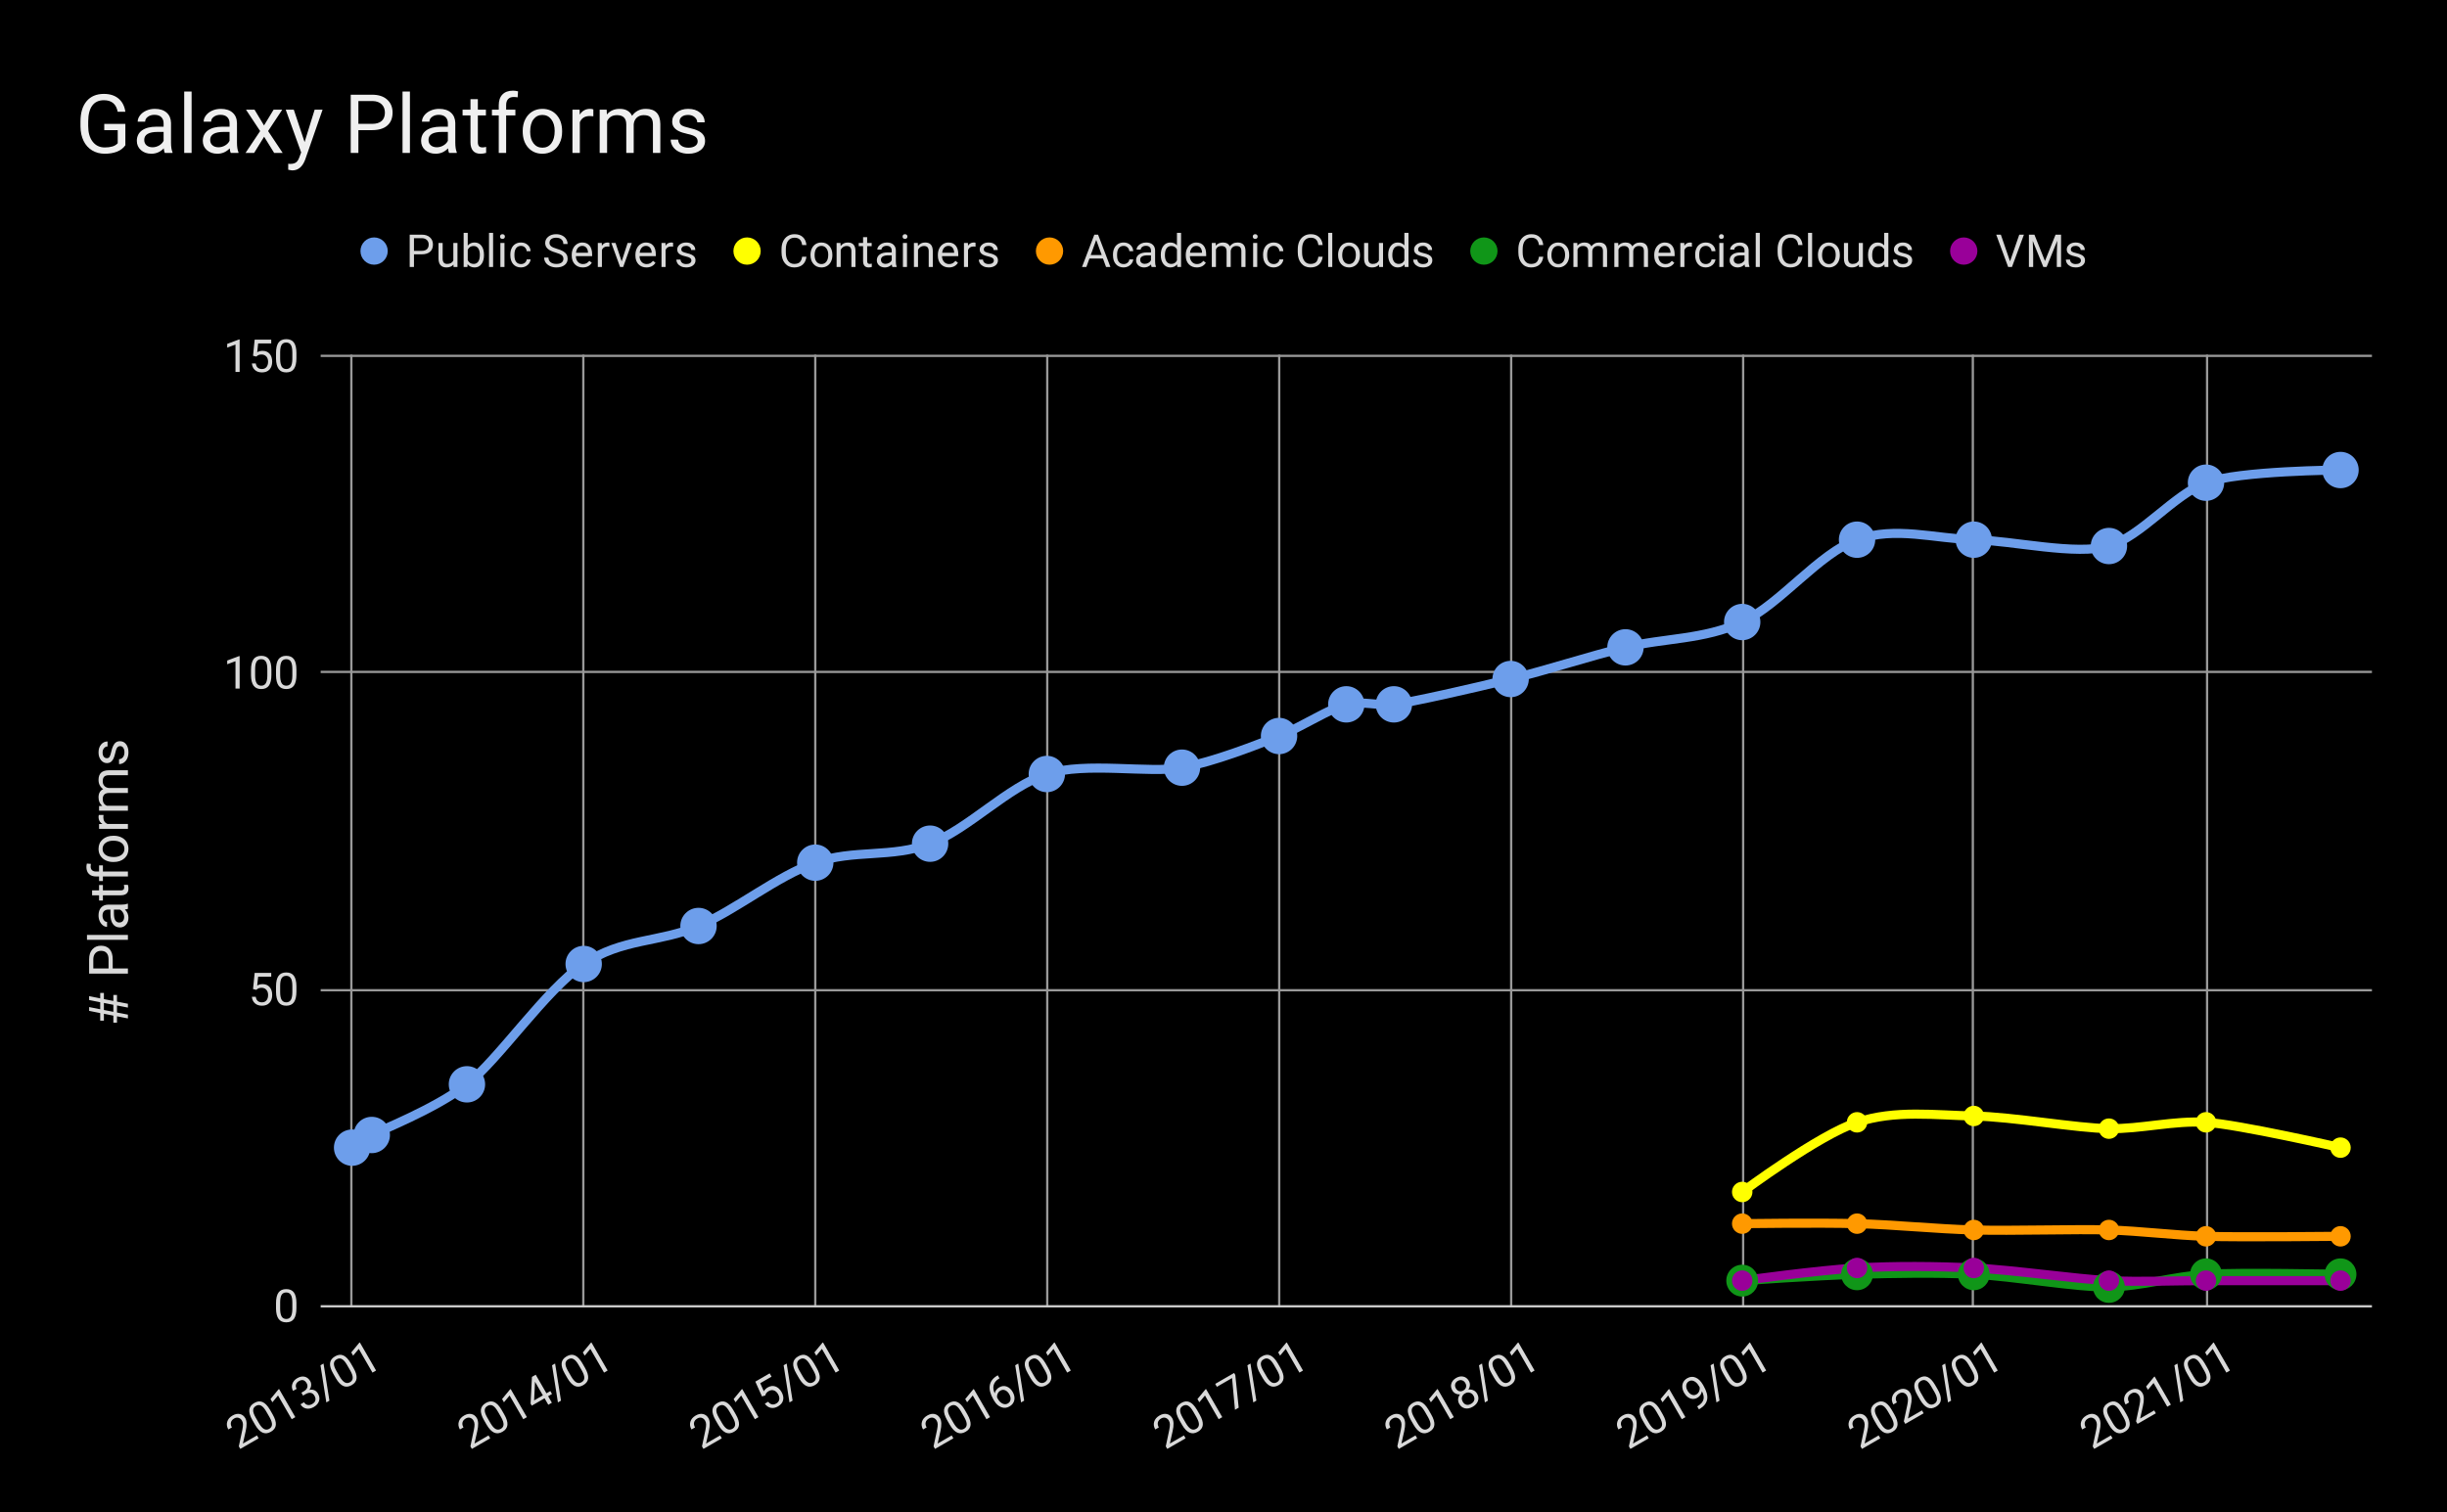 <svg version="1.1" viewBox="0.0 0.0 1076.0 665.0" fill="none" stroke="none" stroke-linecap="square" stroke-miterlimit="10" width="1076" height="665" xmlns:xlink="http://www.w3.org/1999/xlink" xmlns="http://www.w3.org/2000/svg"><path fill="#000000" d="M0 0L1076.0 0L1076.0 665.0L0 665.0L0 0Z" fill-rule="nonzero"/><path stroke="#999999" stroke-width="1.0" stroke-linecap="butt" d="M154.5 156.5L154.5 574.5" fill-rule="nonzero"/><path stroke="#999999" stroke-width="1.0" stroke-linecap="butt" d="M256.5 156.5L256.5 574.5" fill-rule="nonzero"/><path stroke="#999999" stroke-width="1.0" stroke-linecap="butt" d="M358.5 156.5L358.5 574.5" fill-rule="nonzero"/><path stroke="#999999" stroke-width="1.0" stroke-linecap="butt" d="M460.5 156.5L460.5 574.5" fill-rule="nonzero"/><path stroke="#999999" stroke-width="1.0" stroke-linecap="butt" d="M562.5 156.5L562.5 574.5" fill-rule="nonzero"/><path stroke="#999999" stroke-width="1.0" stroke-linecap="butt" d="M664.5 156.5L664.5 574.5" fill-rule="nonzero"/><path stroke="#999999" stroke-width="1.0" stroke-linecap="butt" d="M766.5 156.5L766.5 574.5" fill-rule="nonzero"/><path stroke="#999999" stroke-width="1.0" stroke-linecap="butt" d="M867.5 156.5L867.5 574.5" fill-rule="nonzero"/><path stroke="#999999" stroke-width="1.0" stroke-linecap="butt" d="M970.5 156.5L970.5 574.5" fill-rule="nonzero"/><path stroke="#cccccc" stroke-width="1.0" stroke-linecap="butt" d="M141.5 574.5L1042.5 574.5" fill-rule="nonzero"/><path stroke="#999999" stroke-width="1.0" stroke-linecap="butt" d="M141.5 435.5L1042.5 435.5" fill-rule="nonzero"/><path stroke="#999999" stroke-width="1.0" stroke-linecap="butt" d="M141.5 295.5L1042.5 295.5" fill-rule="nonzero"/><path stroke="#999999" stroke-width="1.0" stroke-linecap="butt" d="M141.5 156.5L1042.5 156.5" fill-rule="nonzero"/><clipPath id="id_0"><path d="M141.25 156.583L1042.75 156.583L1042.75 574.358L141.25 574.358L141.25 156.583Z" clip-rule="nonzero"/></clipPath><path stroke="#6d9eeb" stroke-width="4.0" stroke-linecap="butt" clip-path="url(#id_0)" d="M154.828 504.729C154.828 504.729 160.594 500.854 163.477 499.158C166.36 497.462 191.375 487.781 205.325 476.877C219.274 465.974 239.826 435.42 256.658 423.959C273.49 412.498 290.323 414.599 307.155 407.248C323.987 399.897 341.656 385.355 358.488 379.396C375.321 373.438 392.153 377.456 408.985 371.041C425.817 364.625 443.207 345.911 460.318 340.404C477.43 334.897 505.514 340.273 519.742 337.619C533.971 334.964 552.57 327.622 562.427 323.693C572.285 319.764 585.025 311.409 592.0 309.767C598.975 308.125 605.949 310.524 612.924 309.767C619.899 309.01 647.425 302.774 664.258 298.627C681.09 294.479 697.922 288.848 714.754 284.701C731.586 280.553 749.255 281.421 766.087 273.56C782.92 265.699 799.752 243.388 816.584 237.353C833.416 231.319 850.806 236.952 867.918 237.353C885.029 237.754 913.113 244.447 927.342 240.138C941.57 235.83 955.798 217.599 970.027 212.287C984.255 206.975 1029.172 206.716 1029.172 206.716" fill-rule="nonzero"/><path stroke="#ffff00" stroke-width="4.0" stroke-linecap="butt" clip-path="url(#id_0)" d="M766.087 524.225C766.087 524.225 799.752 499.151 816.584 493.588C833.416 488.025 850.806 490.465 867.918 490.803C885.029 491.141 913.113 496.17 927.342 496.373C941.57 496.576 955.798 492.712 970.027 493.588C984.255 494.464 1029.172 504.729 1029.172 504.729" fill-rule="nonzero"/><path stroke="#ff9900" stroke-width="4.0" stroke-linecap="butt" clip-path="url(#id_0)" d="M766.087 538.151C766.087 538.151 799.752 537.694 816.584 538.151C833.416 538.607 850.806 540.472 867.918 540.936C885.029 541.4 913.113 540.472 927.342 540.936C941.57 541.4 955.798 543.257 970.027 543.721C984.255 544.185 1029.172 543.721 1029.172 543.721" fill-rule="nonzero"/><path stroke="#109618" stroke-width="4.0" stroke-linecap="butt" clip-path="url(#id_0)" d="M766.087 563.217C766.087 563.217 799.752 560.896 816.584 560.432C833.416 559.968 850.806 559.63 867.918 560.432C885.029 561.234 913.113 566.264 927.342 566.002C941.57 565.741 955.798 561.36 970.027 560.432C984.255 559.504 1029.172 560.432 1029.172 560.432" fill-rule="nonzero"/><path stroke="#990099" stroke-width="4.0" stroke-linecap="butt" clip-path="url(#id_0)" d="M766.087 563.217C766.087 563.217 799.752 558.575 816.584 557.647C833.416 556.718 850.806 556.845 867.918 557.647C885.029 558.449 913.113 562.55 927.342 563.217C941.57 563.884 955.798 563.217 970.027 563.217C984.255 563.217 1029.172 563.217 1029.172 563.217" fill-rule="nonzero"/><path fill="#6d9eeb" clip-path="url(#id_0)" d="M162.828 504.729C162.828 509.147 159.247 512.729 154.828 512.729C150.41 512.729 146.828 509.147 146.828 504.729C146.828 500.31 150.41 496.729 154.828 496.729C159.247 496.729 162.828 500.31 162.828 504.729Z" fill-rule="nonzero"/><path fill="#6d9eeb" clip-path="url(#id_0)" d="M171.477 499.158C171.477 503.577 167.895 507.158 163.477 507.158C159.059 507.158 155.477 503.577 155.477 499.158C155.477 494.74 159.059 491.158 163.477 491.158C167.895 491.158 171.477 494.74 171.477 499.158Z" fill-rule="nonzero"/><path fill="#6d9eeb" clip-path="url(#id_0)" d="M213.325 476.877C213.325 481.295 209.743 484.877 205.325 484.877C200.907 484.877 197.325 481.295 197.325 476.877C197.325 472.459 200.907 468.877 205.325 468.877C209.743 468.877 213.325 472.459 213.325 476.877Z" fill-rule="nonzero"/><path fill="#6d9eeb" clip-path="url(#id_0)" d="M264.658 423.959C264.658 428.377 261.077 431.959 256.658 431.959C252.24 431.959 248.658 428.377 248.658 423.959C248.658 419.541 252.24 415.959 256.658 415.959C261.077 415.959 264.658 419.541 264.658 423.959Z" fill-rule="nonzero"/><path fill="#6d9eeb" clip-path="url(#id_0)" d="M315.155 407.248C315.155 411.666 311.573 415.248 307.155 415.248C302.737 415.248 299.155 411.666 299.155 407.248C299.155 402.83 302.737 399.248 307.155 399.248C311.573 399.248 315.155 402.83 315.155 407.248Z" fill-rule="nonzero"/><path fill="#6d9eeb" clip-path="url(#id_0)" d="M366.488 379.396C366.488 383.815 362.907 387.396 358.488 387.396C354.07 387.396 350.488 383.815 350.488 379.396C350.488 374.978 354.07 371.396 358.488 371.396C362.907 371.396 366.488 374.978 366.488 379.396Z" fill-rule="nonzero"/><path fill="#6d9eeb" clip-path="url(#id_0)" d="M416.985 371.041C416.985 375.459 413.403 379.041 408.985 379.041C404.567 379.041 400.985 375.459 400.985 371.041C400.985 366.623 404.567 363.041 408.985 363.041C413.403 363.041 416.985 366.623 416.985 371.041Z" fill-rule="nonzero"/><path fill="#6d9eeb" clip-path="url(#id_0)" d="M468.318 340.404C468.318 344.822 464.737 348.404 460.318 348.404C455.9 348.404 452.318 344.822 452.318 340.404C452.318 335.986 455.9 332.404 460.318 332.404C464.737 332.404 468.318 335.986 468.318 340.404Z" fill-rule="nonzero"/><path fill="#6d9eeb" clip-path="url(#id_0)" d="M527.742 337.619C527.742 342.037 524.161 345.619 519.742 345.619C515.324 345.619 511.743 342.037 511.743 337.619C511.743 333.201 515.324 329.619 519.742 329.619C524.161 329.619 527.742 333.201 527.742 337.619Z" fill-rule="nonzero"/><path fill="#6d9eeb" clip-path="url(#id_0)" d="M570.427 323.693C570.427 328.111 566.846 331.693 562.427 331.693C558.009 331.693 554.427 328.111 554.427 323.693C554.427 319.275 558.009 315.693 562.427 315.693C566.846 315.693 570.427 319.275 570.427 323.693Z" fill-rule="nonzero"/><path fill="#6d9eeb" clip-path="url(#id_0)" d="M600.0 309.767C600.0 314.186 596.418 317.767 592.0 317.767C587.582 317.767 584.0 314.186 584.0 309.767C584.0 305.349 587.582 301.767 592.0 301.767C596.418 301.767 600.0 305.349 600.0 309.767Z" fill-rule="nonzero"/><path fill="#6d9eeb" clip-path="url(#id_0)" d="M620.924 309.767C620.924 314.186 617.342 317.767 612.924 317.767C608.506 317.767 604.924 314.186 604.924 309.767C604.924 305.349 608.506 301.767 612.924 301.767C617.342 301.767 620.924 305.349 620.924 309.767Z" fill-rule="nonzero"/><path fill="#6d9eeb" clip-path="url(#id_0)" d="M672.258 298.627C672.258 303.045 668.676 306.627 664.258 306.627C659.839 306.627 656.258 303.045 656.258 298.627C656.258 294.208 659.839 290.627 664.258 290.627C668.676 290.627 672.258 294.208 672.258 298.627Z" fill-rule="nonzero"/><path fill="#6d9eeb" clip-path="url(#id_0)" d="M722.754 284.701C722.754 289.119 719.172 292.701 714.754 292.701C710.336 292.701 706.754 289.119 706.754 284.701C706.754 280.283 710.336 276.701 714.754 276.701C719.172 276.701 722.754 280.283 722.754 284.701Z" fill-rule="nonzero"/><path fill="#6d9eeb" clip-path="url(#id_0)" d="M774.087 273.56C774.087 277.978 770.506 281.56 766.087 281.56C761.669 281.56 758.087 277.978 758.087 273.56C758.087 269.142 761.669 265.56 766.087 265.56C770.506 265.56 774.087 269.142 774.087 273.56Z" fill-rule="nonzero"/><path fill="#6d9eeb" clip-path="url(#id_0)" d="M824.584 237.353C824.584 241.771 821.002 245.353 816.584 245.353C812.166 245.353 808.584 241.771 808.584 237.353C808.584 232.935 812.166 229.353 816.584 229.353C821.002 229.353 824.584 232.935 824.584 237.353Z" fill-rule="nonzero"/><path fill="#6d9eeb" clip-path="url(#id_0)" d="M875.918 237.353C875.918 241.771 872.336 245.353 867.918 245.353C863.499 245.353 859.918 241.771 859.918 237.353C859.918 232.935 863.499 229.353 867.918 229.353C872.336 229.353 875.918 232.935 875.918 237.353Z" fill-rule="nonzero"/><path fill="#6d9eeb" clip-path="url(#id_0)" d="M935.342 240.138C935.342 244.556 931.76 248.138 927.342 248.138C922.923 248.138 919.342 244.556 919.342 240.138C919.342 235.72 922.923 232.138 927.342 232.138C931.76 232.138 935.342 235.72 935.342 240.138Z" fill-rule="nonzero"/><path fill="#6d9eeb" clip-path="url(#id_0)" d="M978.027 212.287C978.027 216.705 974.445 220.287 970.027 220.287C965.608 220.287 962.027 216.705 962.027 212.287C962.027 207.868 965.608 204.287 970.027 204.287C974.445 204.287 978.027 207.868 978.027 212.287Z" fill-rule="nonzero"/><path fill="#6d9eeb" clip-path="url(#id_0)" d="M1037.172 206.716C1037.172 211.135 1033.59 214.716 1029.172 214.716C1024.753 214.716 1021.172 211.135 1021.172 206.716C1021.172 202.298 1024.753 198.716 1029.172 198.716C1033.59 198.716 1037.172 202.298 1037.172 206.716Z" fill-rule="nonzero"/><path fill="#ffff00" clip-path="url(#id_0)" d="M770.587 524.225C770.587 526.71 768.573 528.725 766.087 528.725C763.602 528.725 761.587 526.71 761.587 524.225C761.587 521.74 763.602 519.725 766.087 519.725C768.573 519.725 770.587 521.74 770.587 524.225Z" fill-rule="nonzero"/><path fill="#ffff00" clip-path="url(#id_0)" d="M821.084 493.588C821.084 496.073 819.069 498.088 816.584 498.088C814.099 498.088 812.084 496.073 812.084 493.588C812.084 491.103 814.099 489.088 816.584 489.088C819.069 489.088 821.084 491.103 821.084 493.588Z" fill-rule="nonzero"/><path fill="#ffff00" clip-path="url(#id_0)" d="M872.418 490.803C872.418 493.288 870.403 495.303 867.918 495.303C865.432 495.303 863.418 493.288 863.418 490.803C863.418 488.318 865.432 486.303 867.918 486.303C870.403 486.303 872.418 488.318 872.418 490.803Z" fill-rule="nonzero"/><path fill="#ffff00" clip-path="url(#id_0)" d="M931.842 496.373C931.842 498.858 929.827 500.873 927.342 500.873C924.856 500.873 922.842 498.858 922.842 496.373C922.842 493.888 924.856 491.873 927.342 491.873C929.827 491.873 931.842 493.888 931.842 496.373Z" fill-rule="nonzero"/><path fill="#ffff00" clip-path="url(#id_0)" d="M974.527 493.588C974.527 496.073 972.512 498.088 970.027 498.088C967.541 498.088 965.527 496.073 965.527 493.588C965.527 491.103 967.541 489.088 970.027 489.088C972.512 489.088 974.527 491.103 974.527 493.588Z" fill-rule="nonzero"/><path fill="#ffff00" clip-path="url(#id_0)" d="M1033.672 504.729C1033.672 507.214 1031.657 509.229 1029.172 509.229C1026.686 509.229 1024.672 507.214 1024.672 504.729C1024.672 502.243 1026.686 500.229 1029.172 500.229C1031.657 500.229 1033.672 502.243 1033.672 504.729Z" fill-rule="nonzero"/><path fill="#ff9900" clip-path="url(#id_0)" d="M770.587 538.151C770.587 540.636 768.573 542.651 766.087 542.651C763.602 542.651 761.587 540.636 761.587 538.151C761.587 535.665 763.602 533.651 766.087 533.651C768.573 533.651 770.587 535.665 770.587 538.151Z" fill-rule="nonzero"/><path fill="#ff9900" clip-path="url(#id_0)" d="M821.084 538.151C821.084 540.636 819.069 542.651 816.584 542.651C814.099 542.651 812.084 540.636 812.084 538.151C812.084 535.665 814.099 533.651 816.584 533.651C819.069 533.651 821.084 535.665 821.084 538.151Z" fill-rule="nonzero"/><path fill="#ff9900" clip-path="url(#id_0)" d="M872.418 540.936C872.418 543.421 870.403 545.436 867.918 545.436C865.432 545.436 863.418 543.421 863.418 540.936C863.418 538.45 865.432 536.436 867.918 536.436C870.403 536.436 872.418 538.45 872.418 540.936Z" fill-rule="nonzero"/><path fill="#ff9900" clip-path="url(#id_0)" d="M931.842 540.936C931.842 543.421 929.827 545.436 927.342 545.436C924.856 545.436 922.842 543.421 922.842 540.936C922.842 538.45 924.856 536.436 927.342 536.436C929.827 536.436 931.842 538.45 931.842 540.936Z" fill-rule="nonzero"/><path fill="#ff9900" clip-path="url(#id_0)" d="M974.527 543.721C974.527 546.206 972.512 548.221 970.027 548.221C967.541 548.221 965.527 546.206 965.527 543.721C965.527 541.236 967.541 539.221 970.027 539.221C972.512 539.221 974.527 541.236 974.527 543.721Z" fill-rule="nonzero"/><path fill="#ff9900" clip-path="url(#id_0)" d="M1033.672 543.721C1033.672 546.206 1031.657 548.221 1029.172 548.221C1026.686 548.221 1024.672 546.206 1024.672 543.721C1024.672 541.236 1026.686 539.221 1029.172 539.221C1031.657 539.221 1033.672 541.236 1033.672 543.721Z" fill-rule="nonzero"/><path fill="#109618" clip-path="url(#id_0)" d="M773.087 563.217C773.087 567.083 769.954 570.217 766.087 570.217C762.222 570.217 759.087 567.083 759.087 563.217C759.087 559.351 762.222 556.217 766.087 556.217C769.954 556.217 773.087 559.351 773.087 563.217Z" fill-rule="nonzero"/><path fill="#109618" clip-path="url(#id_0)" d="M823.584 560.432C823.584 564.298 820.45 567.432 816.584 567.432C812.718 567.432 809.584 564.298 809.584 560.432C809.584 556.566 812.718 553.432 816.584 553.432C820.45 553.432 823.584 556.566 823.584 560.432Z" fill-rule="nonzero"/><path fill="#109618" clip-path="url(#id_0)" d="M874.918 560.432C874.918 564.298 871.784 567.432 867.918 567.432C864.052 567.432 860.918 564.298 860.918 560.432C860.918 556.566 864.052 553.432 867.918 553.432C871.784 553.432 874.918 556.566 874.918 560.432Z" fill-rule="nonzero"/><path fill="#109618" clip-path="url(#id_0)" d="M934.342 566.002C934.342 569.868 931.208 573.002 927.342 573.002C923.476 573.002 920.342 569.868 920.342 566.002C920.342 562.136 923.476 559.002 927.342 559.002C931.208 559.002 934.342 562.136 934.342 566.002Z" fill-rule="nonzero"/><path fill="#109618" clip-path="url(#id_0)" d="M977.027 560.432C977.027 564.298 973.893 567.432 970.027 567.432C966.161 567.432 963.027 564.298 963.027 560.432C963.027 556.566 966.161 553.432 970.027 553.432C973.893 553.432 977.027 556.566 977.027 560.432Z" fill-rule="nonzero"/><path fill="#109618" clip-path="url(#id_0)" d="M1036.172 560.432C1036.172 564.298 1033.038 567.432 1029.172 567.432C1025.306 567.432 1022.172 564.298 1022.172 560.432C1022.172 556.566 1025.306 553.432 1029.172 553.432C1033.038 553.432 1036.172 556.566 1036.172 560.432Z" fill-rule="nonzero"/><path fill="#990099" clip-path="url(#id_0)" d="M770.587 563.217C770.587 565.702 768.573 567.717 766.087 567.717C763.602 567.717 761.587 565.702 761.587 563.217C761.587 560.732 763.602 558.717 766.087 558.717C768.573 558.717 770.587 560.732 770.587 563.217Z" fill-rule="nonzero"/><path fill="#990099" clip-path="url(#id_0)" d="M821.084 557.647C821.084 560.132 819.069 562.147 816.584 562.147C814.099 562.147 812.084 560.132 812.084 557.647C812.084 555.161 814.099 553.147 816.584 553.147C819.069 553.147 821.084 555.161 821.084 557.647Z" fill-rule="nonzero"/><path fill="#990099" clip-path="url(#id_0)" d="M872.418 557.647C872.418 560.132 870.403 562.147 867.918 562.147C865.432 562.147 863.418 560.132 863.418 557.647C863.418 555.161 865.432 553.147 867.918 553.147C870.403 553.147 872.418 555.161 872.418 557.647Z" fill-rule="nonzero"/><path fill="#990099" clip-path="url(#id_0)" d="M931.842 563.217C931.842 565.702 929.827 567.717 927.342 567.717C924.856 567.717 922.842 565.702 922.842 563.217C922.842 560.732 924.856 558.717 927.342 558.717C929.827 558.717 931.842 560.732 931.842 563.217Z" fill-rule="nonzero"/><path fill="#990099" clip-path="url(#id_0)" d="M974.527 563.217C974.527 565.702 972.512 567.717 970.027 567.717C967.541 567.717 965.527 565.702 965.527 563.217C965.527 560.732 967.541 558.717 970.027 558.717C972.512 558.717 974.527 560.732 974.527 563.217Z" fill-rule="nonzero"/><path fill="#990099" clip-path="url(#id_0)" d="M1033.672 563.217C1033.672 565.702 1031.657 567.717 1029.172 567.717C1026.686 567.717 1024.672 565.702 1024.672 563.217C1024.672 560.732 1026.686 558.717 1029.172 558.717C1031.657 558.717 1033.672 560.732 1033.672 563.217Z" fill-rule="nonzero"/><path fill="#d9d9d9" d="M51.438 442.198L51.438 445.292L56.25 446.229L56.25 447.901L51.438 446.964L51.438 449.776L49.844 449.776L49.844 446.667L45.688 445.854L45.688 448.885L44.062 448.885L44.062 445.542L39.188 444.573L39.188 442.901L44.062 443.87L44.062 440.776L39.188 439.807L39.188 438.12L44.062 439.089L44.062 436.698L45.688 436.698L45.688 439.401L49.844 440.214L49.844 437.573L51.438 437.573L51.438 440.51L56.25 441.448L56.25 443.135L51.438 442.198ZM49.844 444.995L49.844 441.901L45.688 441.089L45.688 444.182L49.844 444.995ZM49.562 425.932L56.25 425.932L56.25 428.182L39.188 428.182L39.188 421.885Q39.188 419.089 40.625 417.51Q42.047 415.917 44.406 415.917Q46.891 415.917 48.234 417.479Q49.562 419.026 49.562 421.917L49.562 425.932ZM47.734 425.932L47.734 421.885Q47.734 420.089 46.891 419.135Q46.031 418.167 44.422 418.167Q42.906 418.167 42.0 419.135Q41.078 420.089 41.031 421.76L41.031 425.932L47.734 425.932ZM56.25 411.167L56.25 413.339L38.25 413.339L38.25 411.167L56.25 411.167ZM56.25 399.698Q55.875 399.885 54.906 399.995Q56.484 401.51 56.484 403.604Q56.484 405.479 55.422 406.682Q54.359 407.885 52.734 407.885Q50.75 407.885 49.656 406.385Q48.562 404.87 48.562 402.151L48.562 400.042L47.562 400.042Q46.422 400.042 45.75 400.729Q45.078 401.401 45.078 402.714Q45.078 403.885 45.672 404.667Q46.25 405.448 47.078 405.448L47.078 407.635Q46.141 407.635 45.25 406.964Q44.359 406.276 43.844 405.135Q43.328 403.979 43.328 402.589Q43.328 400.401 44.438 399.167Q45.531 397.917 47.453 397.87L53.281 397.87Q55.031 397.87 56.062 397.417L56.25 397.417L56.25 399.698ZM54.594 403.292Q54.594 402.276 54.078 401.37Q53.547 400.448 52.703 400.042L50.094 400.042L50.094 401.729Q50.094 405.714 52.422 405.714Q53.453 405.714 54.031 405.042Q54.594 404.354 54.594 403.292ZM40.5 391.589L43.562 391.589L43.562 389.214L45.25 389.214L45.25 391.589L53.109 391.589Q53.875 391.589 54.25 391.276Q54.625 390.948 54.625 390.182Q54.625 389.807 54.484 389.151L56.25 389.151Q56.484 390.01 56.484 390.823Q56.484 392.276 55.609 393.01Q54.719 393.745 53.109 393.745L45.25 393.745L45.25 396.057L43.562 396.057L43.562 393.745L40.5 393.745L40.5 391.589ZM56.25 385.464L45.25 385.464L45.25 387.464L43.562 387.464L43.562 385.464L42.266 385.464Q40.234 385.464 39.125 384.37Q38.0 383.276 38.0 381.292Q38.0 380.542 38.203 379.792L39.953 379.917Q39.859 380.464 39.859 381.089Q39.859 382.135 40.469 382.714Q41.078 383.292 42.234 383.292L43.562 383.292L43.562 380.589L45.25 380.589L45.25 383.292L56.25 383.292L56.25 385.464ZM49.797 379.104Q47.922 379.104 46.438 378.37Q44.953 377.635 44.141 376.339Q43.328 375.026 43.328 373.339Q43.328 370.76 45.125 369.167Q46.922 367.557 49.891 367.557L50.047 367.557Q51.906 367.557 53.375 368.276Q54.844 368.979 55.672 370.292Q56.484 371.604 56.484 373.323Q56.484 375.901 54.688 377.51Q52.891 379.104 49.938 379.104L49.797 379.104ZM50.047 376.917Q52.156 376.917 53.438 375.948Q54.719 374.964 54.719 373.323Q54.719 371.667 53.422 370.698Q52.125 369.729 49.797 369.729Q47.703 369.729 46.406 370.714Q45.109 371.698 45.109 373.339Q45.109 374.948 46.391 375.932Q47.672 376.917 50.047 376.917ZM45.516 358.401Q45.438 358.885 45.438 359.464Q45.438 361.589 47.25 362.354L56.25 362.354L56.25 364.526L43.562 364.526L43.562 362.417L45.031 362.385Q43.328 361.307 43.328 359.354Q43.328 358.729 43.5 358.401L45.516 358.401ZM43.562 354.479L44.969 354.432Q43.328 353.026 43.328 350.667Q43.328 348.01 45.375 347.042Q44.453 346.417 43.891 345.401Q43.328 344.385 43.328 342.995Q43.328 338.823 47.75 338.76L56.25 338.76L56.25 340.932L47.875 340.932Q46.516 340.932 45.844 341.557Q45.172 342.167 45.172 343.635Q45.172 344.839 45.891 345.635Q46.609 346.432 47.828 346.557L56.25 346.557L56.25 348.745L47.938 348.745Q45.172 348.745 45.172 351.448Q45.172 353.589 46.984 354.37L56.25 354.37L56.25 356.542L43.562 356.542L43.562 354.479ZM52.891 328.135Q52.0 328.135 51.516 328.807Q51.031 329.464 50.688 331.12Q50.328 332.76 49.844 333.729Q49.344 334.698 48.672 335.167Q47.984 335.62 47.047 335.62Q45.484 335.62 44.406 334.307Q43.328 332.979 43.328 330.932Q43.328 328.776 44.453 327.432Q45.562 326.089 47.297 326.089L47.297 328.276Q46.406 328.276 45.766 329.026Q45.109 329.776 45.109 330.932Q45.109 332.12 45.625 332.792Q46.141 333.448 46.984 333.448Q47.766 333.448 48.172 332.839Q48.562 332.214 48.922 330.589Q49.281 328.964 49.797 327.964Q50.297 326.948 51.016 326.464Q51.719 325.979 52.734 325.979Q54.438 325.979 55.469 327.339Q56.484 328.698 56.484 330.854Q56.484 332.385 55.953 333.557Q55.406 334.729 54.438 335.401Q53.469 336.057 52.344 336.057L52.344 333.885Q53.438 333.823 54.078 333.01Q54.719 332.198 54.719 330.854Q54.719 329.635 54.219 328.885Q53.719 328.135 52.891 328.135Z" fill-rule="nonzero"/><path fill="#d9d9d9" d="M130.344 575.295Q130.344 578.467 129.266 580.014Q128.188 581.561 125.875 581.561Q123.594 581.561 122.5 580.045Q121.406 578.53 121.375 575.53L121.375 573.123Q121.375 569.983 122.453 568.467Q123.547 566.936 125.859 566.936Q128.156 566.936 129.234 568.42Q130.312 569.889 130.344 572.951L130.344 575.295ZM128.547 572.826Q128.547 570.53 127.891 569.483Q127.25 568.42 125.859 568.42Q124.469 568.42 123.828 569.467Q123.203 570.514 123.188 572.686L123.188 575.576Q123.188 577.873 123.844 578.983Q124.516 580.076 125.875 580.076Q127.219 580.076 127.859 579.045Q128.516 578.014 128.547 575.78L128.547 572.826Z" fill-rule="nonzero"/><path fill="#d9d9d9" d="M111.266 434.975L111.984 427.881L119.266 427.881L119.266 429.553L113.516 429.553L113.094 433.428Q114.141 432.818 115.469 432.818Q117.406 432.818 118.547 434.1Q119.688 435.381 119.688 437.568Q119.688 439.771 118.5 441.037Q117.312 442.303 115.188 442.303Q113.297 442.303 112.109 441.256Q110.922 440.209 110.75 438.365L112.469 438.365Q112.625 439.584 113.328 440.209Q114.031 440.818 115.188 440.818Q116.453 440.818 117.172 439.959Q117.891 439.1 117.891 437.584Q117.891 436.162 117.109 435.303Q116.328 434.428 115.047 434.428Q113.859 434.428 113.188 434.943L112.703 435.334L111.266 434.975ZM130.344 436.037Q130.344 439.209 129.266 440.756Q128.188 442.303 125.875 442.303Q123.594 442.303 122.5 440.787Q121.406 439.271 121.375 436.271L121.375 433.865Q121.375 430.725 122.453 429.209Q123.547 427.678 125.859 427.678Q128.156 427.678 129.234 429.162Q130.312 430.631 130.344 433.693L130.344 436.037ZM128.547 433.568Q128.547 431.271 127.891 430.225Q127.25 429.162 125.859 429.162Q124.469 429.162 123.828 430.209Q123.203 431.256 123.188 433.428L123.188 436.318Q123.188 438.615 123.844 439.725Q124.516 440.818 125.875 440.818Q127.219 440.818 127.859 439.787Q128.516 438.756 128.547 436.521L128.547 433.568Z" fill-rule="nonzero"/><path fill="#d9d9d9" d="M105.375 302.841L103.547 302.841L103.547 290.795L99.906 292.138L99.906 290.498L105.094 288.56L105.375 288.56L105.375 302.841ZM119.344 296.779Q119.344 299.951 118.266 301.498Q117.188 303.045 114.875 303.045Q112.594 303.045 111.5 301.529Q110.406 300.013 110.375 297.013L110.375 294.607Q110.375 291.466 111.453 289.951Q112.547 288.42 114.859 288.42Q117.156 288.42 118.234 289.904Q119.312 291.373 119.344 294.435L119.344 296.779ZM117.547 294.31Q117.547 292.013 116.891 290.966Q116.25 289.904 114.859 289.904Q113.469 289.904 112.828 290.951Q112.203 291.998 112.188 294.17L112.188 297.06Q112.188 299.357 112.844 300.466Q113.516 301.56 114.875 301.56Q116.219 301.56 116.859 300.529Q117.516 299.498 117.547 297.263L117.547 294.31ZM130.344 296.779Q130.344 299.951 129.266 301.498Q128.188 303.045 125.875 303.045Q123.594 303.045 122.5 301.529Q121.406 300.013 121.375 297.013L121.375 294.607Q121.375 291.466 122.453 289.951Q123.547 288.42 125.859 288.42Q128.156 288.42 129.234 289.904Q130.312 291.373 130.344 294.435L130.344 296.779ZM128.547 294.31Q128.547 292.013 127.891 290.966Q127.25 289.904 125.859 289.904Q124.469 289.904 123.828 290.951Q123.203 291.998 123.188 294.17L123.188 297.06Q123.188 299.357 123.844 300.466Q124.516 301.56 125.875 301.56Q127.219 301.56 127.859 300.529Q128.516 299.498 128.547 297.263L128.547 294.31Z" fill-rule="nonzero"/><path fill="#d9d9d9" d="M105.375 163.583L103.547 163.583L103.547 151.536L99.906 152.88L99.906 151.24L105.094 149.302L105.375 149.302L105.375 163.583ZM111.266 156.458L111.984 149.365L119.266 149.365L119.266 151.036L113.516 151.036L113.094 154.911Q114.141 154.302 115.469 154.302Q117.406 154.302 118.547 155.583Q119.688 156.865 119.688 159.052Q119.688 161.255 118.5 162.521Q117.312 163.786 115.188 163.786Q113.297 163.786 112.109 162.74Q110.922 161.693 110.75 159.849L112.469 159.849Q112.625 161.068 113.328 161.693Q114.031 162.302 115.188 162.302Q116.453 162.302 117.172 161.443Q117.891 160.583 117.891 159.068Q117.891 157.646 117.109 156.786Q116.328 155.911 115.047 155.911Q113.859 155.911 113.188 156.427L112.703 156.818L111.266 156.458ZM130.344 157.521Q130.344 160.693 129.266 162.24Q128.188 163.786 125.875 163.786Q123.594 163.786 122.5 162.271Q121.406 160.755 121.375 157.755L121.375 155.349Q121.375 152.208 122.453 150.693Q123.547 149.161 125.859 149.161Q128.156 149.161 129.234 150.646Q130.312 152.115 130.344 155.177L130.344 157.521ZM128.547 155.052Q128.547 152.755 127.891 151.708Q127.25 150.646 125.859 150.646Q124.469 150.646 123.828 151.693Q123.203 152.74 123.188 154.911L123.188 157.802Q123.188 160.099 123.844 161.208Q124.516 162.302 125.875 162.302Q127.219 162.302 127.859 161.271Q128.516 160.24 128.547 158.005L128.547 155.052Z" fill-rule="nonzero"/><path fill="#d9d9d9" d="M113.728 632.562L105.663 637.218L105.015 636.095L106.543 628.898Q106.865 627.269 106.834 626.403Q106.809 625.515 106.395 624.798Q105.84 623.837 104.899 623.551Q103.957 623.264 102.983 623.827Q101.806 624.506 101.547 625.558Q101.294 626.588 101.974 627.765L100.404 628.672Q99.42 626.967 99.914 625.292Q100.401 623.604 102.241 622.541Q103.96 621.549 105.471 621.885Q106.996 622.214 107.855 623.702Q108.91 625.529 108.041 629.368L106.81 634.861L112.994 631.29L113.728 632.562ZM119.871 622.015Q121.457 624.762 121.297 626.641Q121.137 628.519 119.134 629.676Q117.158 630.816 115.453 630.051Q113.748 629.285 112.221 626.702L111.018 624.619Q109.448 621.899 109.624 620.047Q109.805 618.174 111.808 617.018Q113.797 615.869 115.473 616.616Q117.141 617.349 118.699 619.985L119.871 622.015ZM117.081 620.775Q115.932 618.786 114.84 618.208Q113.754 617.608 112.55 618.303Q111.346 618.999 111.314 620.226Q111.297 621.445 112.369 623.333L113.814 625.837Q114.963 627.826 116.086 628.458Q117.215 629.07 118.392 628.39Q119.555 627.718 119.595 626.505Q119.647 625.284 118.557 623.333L117.081 620.775ZM129.858 623.25L128.274 624.164L122.251 613.731L119.77 616.715L118.95 615.294L122.474 611.022L122.717 610.882L129.858 623.25ZM132.523 612.491L133.7 611.812Q134.794 611.144 135.096 610.23Q135.404 609.294 134.842 608.32Q133.592 606.155 131.44 607.397Q130.425 607.983 130.152 608.916Q129.893 609.842 130.448 610.803L128.878 611.709Q128.034 610.248 128.541 608.656Q129.047 607.065 130.698 606.112Q132.444 605.104 133.971 605.467Q135.49 605.817 136.435 607.454Q136.896 608.253 136.806 609.315Q136.729 610.37 136.047 611.251Q137.249 610.99 138.234 611.413Q139.218 611.837 139.835 612.906Q140.796 614.571 140.276 616.17Q139.756 617.769 138.011 618.777Q136.279 619.777 134.657 619.468Q133.028 619.146 132.137 617.604L133.707 616.697Q134.269 617.672 135.241 617.886Q136.213 618.101 137.282 617.484Q138.405 616.835 138.665 615.91Q138.93 614.963 138.289 613.853Q137.664 612.771 136.673 612.585Q135.687 612.378 134.435 613.084L133.257 613.763L132.523 612.491ZM144.851 616L143.498 616.782L140.921 600.444L142.261 599.67L144.851 616ZM155.378 601.515Q156.964 604.262 156.804 606.141Q156.644 608.019 154.641 609.176Q152.665 610.316 150.96 609.551Q149.255 608.785 147.728 606.202L146.525 604.119Q144.955 601.399 145.131 599.547Q145.312 597.674 147.315 596.518Q149.304 595.369 150.98 596.116Q152.648 596.849 154.206 599.485L155.378 601.515ZM152.588 600.275Q151.439 598.286 150.347 597.708Q149.261 597.108 148.057 597.803Q146.853 598.499 146.821 599.726Q146.804 600.945 147.876 602.833L149.321 605.337Q150.47 607.326 151.593 607.958Q152.722 608.57 153.899 607.89Q155.063 607.218 155.102 606.005Q155.154 604.784 154.064 602.833L152.588 600.275ZM165.365 602.75L163.782 603.664L157.758 593.231L155.277 596.215L154.457 594.794L157.981 590.522L158.224 590.382L165.365 602.75Z" fill-rule="nonzero"/><path fill="#d9d9d9" d="M215.558 632.562L207.493 637.218L206.845 636.095L208.373 628.898Q208.695 627.269 208.664 626.403Q208.639 625.515 208.225 624.798Q207.67 623.837 206.729 623.551Q205.788 623.264 204.813 623.827Q203.636 624.506 203.377 625.558Q203.124 626.588 203.804 627.765L202.234 628.672Q201.25 626.967 201.744 625.292Q202.231 623.604 204.071 622.541Q205.79 621.549 207.301 621.885Q208.826 622.214 209.685 623.702Q210.74 625.529 209.871 629.368L208.64 634.861L214.824 631.29L215.558 632.562ZM221.701 622.015Q223.287 624.762 223.127 626.641Q222.967 628.519 220.964 629.676Q218.988 630.816 217.283 630.051Q215.578 629.285 214.051 626.702L212.848 624.619Q211.278 621.899 211.454 620.047Q211.635 618.174 213.638 617.018Q215.627 615.869 217.303 616.616Q218.971 617.349 220.529 619.985L221.701 622.015ZM218.911 620.775Q217.762 618.786 216.671 618.208Q215.584 617.608 214.38 618.303Q213.176 618.999 213.144 620.226Q213.127 621.445 214.199 623.333L215.644 625.837Q216.793 627.826 217.916 628.458Q219.045 629.07 220.222 628.39Q221.386 627.718 221.425 626.505Q221.477 625.284 220.387 623.333L218.911 620.775ZM231.688 623.25L230.105 624.164L224.081 613.731L221.6 616.715L220.78 615.294L224.304 611.022L224.547 610.882L231.688 623.25ZM240.285 612.765L241.99 611.781L242.732 613.066L241.027 614.051L242.675 616.906L241.106 617.812L239.457 614.957L233.842 618.199L233.31 617.279L233.902 605.553L235.566 604.592L240.285 612.765ZM234.872 615.89L238.715 613.672L235.231 607.636L235.237 608.084L234.872 615.89ZM246.681 616L245.328 616.782L242.751 600.444L244.091 599.67L246.681 616ZM257.208 601.515Q258.794 604.262 258.634 606.141Q258.474 608.019 256.471 609.176Q254.495 610.316 252.79 609.551Q251.085 608.785 249.558 606.202L248.355 604.119Q246.785 601.399 246.961 599.547Q247.142 597.674 249.145 596.518Q251.134 595.369 252.81 596.116Q254.478 596.849 256.036 599.485L257.208 601.515ZM254.418 600.275Q253.269 598.286 252.178 597.708Q251.091 597.108 249.887 597.803Q248.683 598.499 248.651 599.726Q248.634 600.945 249.706 602.833L251.151 605.337Q252.3 607.326 253.423 607.958Q254.552 608.57 255.729 607.89Q256.893 607.218 256.932 606.005Q256.984 604.784 255.894 602.833L254.418 600.275ZM267.195 602.75L265.612 603.664L259.588 593.231L257.107 596.215L256.287 594.794L259.811 590.522L260.054 590.382L267.195 602.75Z" fill-rule="nonzero"/><path fill="#d9d9d9" d="M317.388 632.562L309.323 637.218L308.675 636.095L310.203 628.898Q310.525 627.269 310.494 626.403Q310.469 625.515 310.055 624.798Q309.5 623.837 308.559 623.551Q307.618 623.264 306.643 623.827Q305.466 624.506 305.207 625.558Q304.954 626.588 305.634 627.765L304.064 628.672Q303.08 626.967 303.574 625.292Q304.061 623.604 305.901 622.541Q307.62 621.549 309.131 621.885Q310.656 622.214 311.515 623.702Q312.57 625.529 311.701 629.368L310.47 634.861L316.654 631.29L317.388 632.562ZM323.531 622.015Q325.117 624.762 324.957 626.641Q324.797 628.519 322.794 629.676Q320.818 630.816 319.113 630.051Q317.408 629.285 315.881 626.702L314.678 624.619Q313.108 621.899 313.284 620.047Q313.465 618.174 315.468 617.018Q317.457 615.869 319.133 616.616Q320.801 617.349 322.359 619.985L323.531 622.015ZM320.741 620.775Q319.592 618.786 318.501 618.208Q317.415 617.608 316.21 618.303Q315.006 618.999 314.975 620.226Q314.957 621.445 316.029 623.333L317.474 625.837Q318.623 627.826 319.746 628.458Q320.875 629.07 322.052 628.39Q323.216 627.718 323.255 626.505Q323.307 625.284 322.217 623.333L320.741 620.775ZM333.518 623.25L331.935 624.164L325.911 613.731L323.43 616.715L322.61 615.294L326.134 611.022L326.377 610.882L333.518 623.25ZM335.057 614.134L332.132 607.631L338.438 603.991L339.274 605.438L334.294 608.313L335.866 611.88Q336.468 610.829 337.619 610.165Q339.297 609.196 340.925 609.736Q342.553 610.275 343.647 612.169Q344.749 614.077 344.353 615.767Q343.958 617.457 342.117 618.519Q340.48 619.465 338.928 619.152Q337.376 618.839 336.305 617.328L337.794 616.469Q338.539 617.446 339.46 617.636Q340.374 617.812 341.375 617.234Q342.471 616.601 342.664 615.497Q342.857 614.394 342.099 613.081Q341.388 611.85 340.282 611.496Q339.168 611.129 338.058 611.77Q337.03 612.363 336.705 613.146L336.481 613.726L335.057 614.134ZM348.511 616L347.158 616.782L344.581 600.444L345.921 599.67L348.511 616ZM359.038 601.515Q360.624 604.262 360.464 606.141Q360.304 608.019 358.301 609.176Q356.325 610.316 354.62 609.551Q352.915 608.785 351.388 606.202L350.185 604.119Q348.615 601.399 348.791 599.547Q348.972 597.674 350.975 596.518Q352.964 595.369 354.64 596.116Q356.308 596.849 357.866 599.485L359.038 601.515ZM356.248 600.275Q355.099 598.286 354.008 597.708Q352.922 597.108 351.717 597.803Q350.513 598.499 350.482 599.726Q350.464 600.945 351.536 602.833L352.981 605.337Q354.13 607.326 355.253 607.958Q356.382 608.57 357.559 607.89Q358.723 607.218 358.762 606.005Q358.814 604.784 357.724 602.833L356.248 600.275ZM369.025 602.75L367.442 603.664L361.418 593.231L358.937 596.215L358.117 594.794L361.641 590.522L361.884 590.382L369.025 602.75Z" fill-rule="nonzero"/><path fill="#d9d9d9" d="M419.218 632.562L411.153 637.218L410.505 636.095L412.033 628.898Q412.355 627.269 412.324 626.403Q412.299 625.515 411.885 624.798Q411.33 623.837 410.389 623.551Q409.448 623.264 408.473 623.827Q407.296 624.506 407.037 625.558Q406.784 626.588 407.464 627.765L405.894 628.672Q404.91 626.967 405.404 625.292Q405.891 623.604 407.731 622.541Q409.45 621.549 410.961 621.885Q412.486 622.214 413.345 623.702Q414.4 625.529 413.531 629.368L412.3 634.861L418.484 631.29L419.218 632.562ZM425.361 622.015Q426.947 624.762 426.787 626.641Q426.627 628.519 424.624 629.676Q422.648 630.816 420.943 630.051Q419.238 629.285 417.711 626.702L416.508 624.619Q414.938 621.899 415.114 620.047Q415.295 618.174 417.298 617.018Q419.287 615.869 420.963 616.616Q422.631 617.349 424.189 619.985L425.361 622.015ZM422.571 620.775Q421.422 618.786 420.331 618.208Q419.245 617.608 418.04 618.303Q416.836 618.999 416.805 620.226Q416.787 621.445 417.859 623.333L419.304 625.837Q420.453 627.826 421.576 628.458Q422.705 629.07 423.882 628.39Q425.046 627.718 425.085 626.505Q425.137 625.284 424.047 623.333L422.571 620.775ZM435.348 623.25L433.765 624.164L427.741 613.731L425.26 616.715L424.44 615.294L427.964 611.022L428.207 610.882L435.348 623.25ZM438.745 604.852L439.51 606.178L439.226 606.342Q437.423 607.438 436.95 609.118Q436.469 610.785 437.408 612.787Q437.734 611.101 439.412 610.132Q441.022 609.203 442.639 609.785Q444.256 610.366 445.287 612.153Q446.389 614.061 446.011 615.812Q445.625 617.551 443.893 618.551Q442.12 619.574 440.243 618.854Q438.358 618.12 437.124 615.982L436.772 615.373Q434.811 611.976 435.22 609.341Q435.629 606.705 438.474 605.008L438.745 604.852ZM439.905 611.58Q439.093 612.048 438.697 612.926Q438.302 613.804 438.459 614.67L438.795 615.251Q439.67 616.767 440.886 617.31Q442.115 617.845 443.143 617.252Q444.199 616.642 444.349 615.527Q444.505 614.391 443.778 613.132Q443.044 611.86 441.981 611.427Q440.919 610.994 439.905 611.58ZM450.341 616L448.988 616.782L446.411 600.444L447.751 599.67L450.341 616ZM460.868 601.515Q462.454 604.262 462.294 606.141Q462.134 608.019 460.131 609.176Q458.156 610.316 456.45 609.551Q454.745 608.785 453.218 606.202L452.015 604.119Q450.445 601.399 450.621 599.547Q450.802 597.674 452.805 596.518Q454.794 595.369 456.47 596.116Q458.138 596.849 459.697 599.485L460.868 601.515ZM458.078 600.275Q456.929 598.286 455.838 597.708Q454.752 597.108 453.547 597.803Q452.343 598.499 452.312 599.726Q452.294 600.945 453.366 602.833L454.812 605.337Q455.96 607.326 457.083 607.958Q458.212 608.57 459.389 607.89Q460.553 607.218 460.592 606.005Q460.645 604.784 459.554 602.833L458.078 600.275ZM470.855 602.75L469.272 603.664L463.248 593.231L460.767 596.215L459.947 594.794L463.471 590.522L463.714 590.382L470.855 602.75Z" fill-rule="nonzero"/><path fill="#d9d9d9" d="M521.327 632.562L513.262 637.218L512.614 636.095L514.142 628.898Q514.464 627.269 514.433 626.403Q514.408 625.515 513.994 624.798Q513.439 623.837 512.498 623.551Q511.557 623.264 510.582 623.827Q509.405 624.506 509.146 625.558Q508.893 626.588 509.573 627.765L508.003 628.672Q507.019 626.967 507.513 625.292Q508 623.604 509.84 622.541Q511.559 621.549 513.07 621.885Q514.595 622.214 515.454 623.702Q516.509 625.529 515.64 629.368L514.409 634.861L520.593 631.29L521.327 632.562ZM527.47 622.015Q529.056 624.762 528.896 626.641Q528.736 628.519 526.733 629.676Q524.758 630.816 523.053 630.051Q521.347 629.285 519.82 626.702L518.617 624.619Q517.047 621.899 517.223 620.047Q517.404 618.174 519.407 617.018Q521.396 615.869 523.072 616.616Q524.74 617.349 526.298 619.985L527.47 622.015ZM524.68 620.775Q523.531 618.786 522.44 618.208Q521.354 617.608 520.149 618.303Q518.945 618.999 518.914 620.226Q518.896 621.445 519.968 623.333L521.413 625.837Q522.562 627.826 523.685 628.458Q524.814 629.07 525.991 628.39Q527.155 627.718 527.194 626.505Q527.246 625.284 526.156 623.333L524.68 620.775ZM537.457 623.25L535.874 624.164L529.85 613.731L527.369 616.715L526.549 615.294L530.073 611.022L530.316 610.882L537.457 623.25ZM543.183 604.698L544.683 619.078L543.045 620.023L541.766 606.057L535.095 609.909L534.353 608.623L542.675 603.819L543.183 604.698ZM552.45 616L551.097 616.782L548.52 600.444L549.86 599.67L552.45 616ZM562.977 601.515Q564.563 604.262 564.403 606.141Q564.243 608.019 562.24 609.176Q560.264 610.316 558.559 609.551Q556.855 608.785 555.327 606.202L554.124 604.119Q552.554 601.399 552.73 599.547Q552.911 597.674 554.914 596.518Q556.903 595.369 558.579 596.116Q560.247 596.849 561.806 599.485L562.977 601.515ZM560.187 600.275Q559.038 598.286 557.947 597.708Q556.861 597.108 555.656 597.803Q554.452 598.499 554.421 599.726Q554.403 600.945 555.475 602.833L556.921 605.337Q558.069 607.326 559.192 607.958Q560.321 608.57 561.498 607.89Q562.662 607.218 562.701 606.005Q562.754 604.784 561.663 602.833L560.187 600.275ZM572.964 602.75L571.381 603.664L565.357 593.231L562.876 596.215L562.056 594.794L565.58 590.522L565.823 590.382L572.964 602.75Z" fill-rule="nonzero"/><path fill="#d9d9d9" d="M623.157 632.562L615.092 637.218L614.444 636.095L615.972 628.898Q616.294 627.269 616.263 626.403Q616.238 625.515 615.824 624.798Q615.269 623.837 614.328 623.551Q613.387 623.264 612.412 623.827Q611.235 624.506 610.976 625.558Q610.723 626.588 611.403 627.765L609.833 628.672Q608.849 626.967 609.343 625.292Q609.83 623.604 611.67 622.541Q613.389 621.549 614.9 621.885Q616.425 622.214 617.284 623.702Q618.339 625.529 617.47 629.368L616.239 634.861L622.423 631.29L623.157 632.562ZM629.3 622.015Q630.886 624.762 630.726 626.641Q630.566 628.519 628.563 629.676Q626.587 630.816 624.883 630.051Q623.178 629.285 621.65 626.702L620.447 624.619Q618.877 621.899 619.053 620.047Q619.234 618.174 621.237 617.018Q623.226 615.869 624.902 616.616Q626.57 617.349 628.129 619.985L629.3 622.015ZM626.51 620.775Q625.361 618.786 624.27 618.208Q623.184 617.608 621.979 618.303Q620.775 618.999 620.744 620.226Q620.726 621.445 621.798 623.333L623.244 625.837Q624.392 627.826 625.515 628.458Q626.644 629.07 627.821 628.39Q628.985 627.718 629.024 626.505Q629.077 625.284 627.986 623.333L626.51 620.775ZM639.287 623.25L637.704 624.164L631.68 613.731L629.199 616.715L628.379 615.294L631.903 611.022L632.146 610.882L639.287 623.25ZM645.883 607.299Q646.422 608.233 646.349 609.231Q646.276 610.23 645.671 611.12Q646.88 610.963 647.895 611.442Q648.925 611.912 649.503 612.913Q650.425 614.51 649.897 616.096Q649.361 617.668 647.602 618.683Q645.83 619.707 644.214 619.377Q642.59 619.033 641.668 617.437Q641.098 616.449 641.178 615.338Q641.264 614.206 641.983 613.231Q640.923 613.302 640.035 612.858Q639.148 612.415 638.616 611.494Q637.718 609.938 638.196 608.454Q638.666 606.955 640.29 606.018Q641.913 605.08 643.446 605.422Q644.984 605.743 645.883 607.299ZM647.918 613.792Q647.324 612.764 646.286 612.497Q645.254 612.209 644.198 612.818Q643.143 613.428 642.882 614.445Q642.613 615.448 643.222 616.503Q643.824 617.545 644.798 617.795Q645.764 618.031 646.86 617.398Q647.97 616.757 648.248 615.803Q648.519 614.834 647.918 613.792ZM641.032 607.303Q640.112 607.835 639.879 608.745Q639.639 609.641 640.202 610.615Q640.749 611.562 641.639 611.824Q642.536 612.064 643.469 611.525Q644.417 610.978 644.643 610.09Q644.876 609.18 644.337 608.246Q643.79 607.299 642.864 607.039Q641.938 606.78 641.032 607.303ZM654.28 616L652.927 616.782L650.351 600.444L651.69 599.67L654.28 616ZM664.807 601.515Q666.393 604.262 666.233 606.141Q666.073 608.019 664.07 609.176Q662.095 610.316 660.389 609.551Q658.684 608.785 657.158 606.202L655.954 604.119Q654.384 601.399 654.56 599.547Q654.741 597.674 656.744 596.518Q658.733 595.369 660.409 596.116Q662.077 596.849 663.636 599.485L664.807 601.515ZM662.017 600.275Q660.868 598.286 659.777 597.708Q658.691 597.108 657.486 597.803Q656.282 598.499 656.251 599.726Q656.233 600.945 657.305 602.833L658.751 605.337Q659.899 607.326 661.022 607.958Q662.151 608.57 663.328 607.89Q664.492 607.218 664.531 606.005Q664.584 604.784 663.493 602.833L662.017 600.275ZM674.794 602.75L673.211 603.664L667.187 593.231L664.706 596.215L663.886 594.794L667.41 590.522L667.653 590.382L674.794 602.75Z" fill-rule="nonzero"/><path fill="#d9d9d9" d="M724.987 632.562L716.922 637.218L716.274 636.095L717.802 628.898Q718.124 627.269 718.093 626.403Q718.068 625.515 717.654 624.798Q717.099 623.837 716.158 623.551Q715.217 623.264 714.242 623.827Q713.065 624.506 712.806 625.558Q712.553 626.588 713.233 627.765L711.663 628.672Q710.679 626.967 711.173 625.292Q711.66 623.604 713.5 622.541Q715.219 621.549 716.73 621.885Q718.255 622.214 719.114 623.702Q720.169 625.529 719.3 629.368L718.069 634.861L724.253 631.29L724.987 632.562ZM731.13 622.015Q732.716 624.762 732.556 626.641Q732.396 628.519 730.393 629.676Q728.418 630.816 726.713 630.051Q725.008 629.285 723.48 626.702L722.277 624.619Q720.707 621.899 720.883 620.047Q721.064 618.174 723.067 617.018Q725.056 615.869 726.732 616.616Q728.4 617.349 729.959 619.985L731.13 622.015ZM728.34 620.775Q727.192 618.786 726.1 618.208Q725.014 617.608 723.809 618.303Q722.605 618.999 722.574 620.226Q722.556 621.445 723.628 623.333L725.074 625.837Q726.222 627.826 727.345 628.458Q728.474 629.07 729.651 628.39Q730.815 627.718 730.854 626.505Q730.907 625.284 729.817 623.333L728.34 620.775ZM741.117 623.25L739.534 624.164L733.51 613.731L731.029 616.715L730.209 615.294L733.733 611.022L733.976 610.882L741.117 623.25ZM748.371 611.845Q748.22 612.708 747.74 613.472Q747.267 614.214 746.455 614.683Q745.386 615.3 744.283 615.233Q743.193 615.159 742.214 614.462Q741.239 613.743 740.575 612.593Q739.864 611.361 739.754 610.108Q739.657 608.847 740.205 607.827Q740.767 606.799 741.917 606.135Q743.744 605.08 745.588 605.838Q747.433 606.595 748.8 608.963L749.058 609.41Q751.136 613.009 750.668 615.48Q750.2 617.951 747.363 619.662L747.065 619.834L746.3 618.507L746.624 618.32Q748.544 617.176 749.023 615.6Q749.495 614.01 748.371 611.845ZM745.962 613.236Q746.747 612.782 747.137 611.926Q747.518 611.056 747.402 610.167L747.043 609.544Q746.152 608.002 744.934 607.424Q743.716 606.846 742.688 607.44Q741.66 608.034 741.485 609.199Q741.315 610.343 742.058 611.629Q742.784 612.887 743.87 613.361Q744.947 613.821 745.962 613.236ZM756.111 616L754.757 616.782L752.181 600.444L753.52 599.67L756.111 616ZM766.638 601.515Q768.223 604.262 768.063 606.141Q767.903 608.019 765.9 609.176Q763.925 610.316 762.22 609.551Q760.515 608.785 758.988 606.202L757.784 604.119Q756.214 601.399 756.39 599.547Q756.572 597.674 758.574 596.518Q760.563 595.369 762.239 596.116Q763.907 596.849 765.466 599.485L766.638 601.515ZM763.847 600.275Q762.699 598.286 761.607 597.708Q760.521 597.108 759.316 597.803Q758.112 598.499 758.081 599.726Q758.063 600.945 759.135 602.833L760.581 605.337Q761.729 607.326 762.852 607.958Q763.981 608.57 765.158 607.89Q766.322 607.218 766.361 606.005Q766.414 604.784 765.324 602.833L763.847 600.275ZM776.624 602.75L775.041 603.664L769.017 593.231L766.536 596.215L765.716 594.794L769.24 590.522L769.483 590.382L776.624 602.75Z" fill-rule="nonzero"/><path fill="#d9d9d9" d="M826.817 632.562L818.752 637.218L818.104 636.095L819.632 628.898Q819.954 627.269 819.923 626.403Q819.898 625.515 819.484 624.798Q818.929 623.837 817.988 623.551Q817.047 623.264 816.072 623.827Q814.895 624.506 814.636 625.558Q814.383 626.588 815.063 627.765L813.493 628.672Q812.509 626.967 813.003 625.292Q813.49 623.604 815.33 622.541Q817.049 621.549 818.56 621.885Q820.085 622.214 820.944 623.702Q821.999 625.529 821.13 629.368L819.899 634.861L826.083 631.29L826.817 632.562ZM832.96 622.015Q834.546 624.762 834.386 626.641Q834.226 628.519 832.223 629.676Q830.248 630.816 828.543 630.051Q826.838 629.285 825.311 626.702L824.107 624.619Q822.537 621.899 822.713 620.047Q822.895 618.174 824.897 617.018Q826.886 615.869 828.562 616.616Q830.23 617.349 831.789 619.985L832.96 622.015ZM830.17 620.775Q829.022 618.786 827.93 618.208Q826.844 617.608 825.639 618.303Q824.435 618.999 824.404 620.226Q824.386 621.445 825.458 623.333L826.904 625.837Q828.052 627.826 829.175 628.458Q830.304 629.07 831.481 628.39Q832.645 627.718 832.684 626.505Q832.737 625.284 831.647 623.333L830.17 620.775ZM845.87 621.562L837.805 626.218L837.157 625.095L838.685 617.898Q839.007 616.269 838.976 615.403Q838.951 614.515 838.537 613.798Q837.982 612.837 837.041 612.551Q836.099 612.264 835.125 612.827Q833.948 613.506 833.689 614.558Q833.436 615.588 834.115 616.765L832.546 617.672Q831.561 615.967 832.056 614.292Q832.543 612.604 834.383 611.541Q836.101 610.549 837.613 610.885Q839.137 611.214 839.997 612.702Q841.052 614.529 840.183 618.368L838.952 623.861L845.135 620.29L845.87 621.562ZM852.013 611.015Q853.599 613.762 853.439 615.641Q853.279 617.519 851.276 618.676Q849.3 619.816 847.595 619.051Q845.89 618.285 844.363 615.702L843.16 613.619Q841.59 610.899 841.765 609.047Q841.947 607.174 843.95 606.018Q845.939 604.869 847.615 605.616Q849.283 606.349 850.841 608.985L852.013 611.015ZM849.223 609.775Q848.074 607.786 846.982 607.208Q845.896 606.608 844.692 607.303Q843.488 607.999 843.456 609.226Q843.438 610.445 844.511 612.333L845.956 614.837Q847.105 616.826 848.228 617.458Q849.356 618.07 850.534 617.39Q851.697 616.718 851.736 615.505Q851.789 614.284 850.699 612.333L849.223 609.775ZM857.941 616L856.587 616.782L854.011 600.444L855.35 599.67L857.941 616ZM868.467 601.515Q870.053 604.262 869.893 606.141Q869.733 608.019 867.73 609.176Q865.755 610.316 864.05 609.551Q862.345 608.785 860.818 606.202L859.614 604.119Q858.044 601.399 858.22 599.547Q858.402 597.674 860.404 596.518Q862.393 595.369 864.069 596.116Q865.737 596.849 867.296 599.485L868.467 601.515ZM865.677 600.275Q864.529 598.286 863.437 597.708Q862.351 597.108 861.146 597.803Q859.942 598.499 859.911 599.726Q859.893 600.945 860.965 602.833L862.411 605.337Q863.559 607.326 864.682 607.958Q865.811 608.57 866.988 607.89Q868.152 607.218 868.191 606.005Q868.244 604.784 867.154 602.833L865.677 600.275ZM878.454 602.75L876.871 603.664L870.847 593.231L868.366 596.215L867.546 594.794L871.07 590.522L871.313 590.382L878.454 602.75Z" fill-rule="nonzero"/><path fill="#d9d9d9" d="M928.926 632.562L920.861 637.218L920.213 636.095L921.741 628.898Q922.063 627.269 922.032 626.403Q922.007 625.515 921.593 624.798Q921.038 623.837 920.097 623.551Q919.156 623.264 918.182 623.827Q917.004 624.506 916.745 625.558Q916.492 626.588 917.172 627.765L915.602 628.672Q914.618 626.967 915.112 625.292Q915.599 623.604 917.439 622.541Q919.158 621.549 920.669 621.885Q922.194 622.214 923.053 623.702Q924.108 625.529 923.239 629.368L922.008 634.861L928.192 631.29L928.926 632.562ZM935.069 622.015Q936.655 624.762 936.495 626.641Q936.335 628.519 934.332 629.676Q932.357 630.816 930.652 630.051Q928.947 629.285 927.42 626.702L926.216 624.619Q924.646 621.899 924.822 620.047Q925.004 618.174 927.006 617.018Q928.995 615.869 930.671 616.616Q932.339 617.349 933.898 619.985L935.069 622.015ZM932.279 620.775Q931.131 618.786 930.039 618.208Q928.953 617.608 927.749 618.303Q926.544 618.999 926.513 620.226Q926.495 621.445 927.567 623.333L929.013 625.837Q930.161 627.826 931.284 628.458Q932.413 629.07 933.59 628.39Q934.754 627.718 934.793 626.505Q934.846 625.284 933.756 623.333L932.279 620.775ZM947.979 621.562L939.914 626.218L939.266 625.095L940.794 617.898Q941.116 616.269 941.085 615.403Q941.06 614.515 940.646 613.798Q940.091 612.837 939.15 612.551Q938.208 612.264 937.234 612.827Q936.057 613.506 935.798 614.558Q935.545 615.588 936.225 616.765L934.655 617.672Q933.67 615.967 934.165 614.292Q934.652 612.604 936.492 611.541Q938.21 610.549 939.722 610.885Q941.246 611.214 942.106 612.702Q943.161 614.529 942.292 618.368L941.061 623.861L947.245 620.29L947.979 621.562ZM954.582 617.75L952.999 618.664L946.976 608.231L944.495 611.215L943.674 609.794L947.198 605.522L947.442 605.382L954.582 617.75ZM960.05 616L958.696 616.782L956.12 600.444L957.459 599.67L960.05 616ZM970.577 601.515Q972.163 604.262 972.002 606.141Q971.842 608.019 969.839 609.176Q967.864 610.316 966.159 609.551Q964.454 608.785 962.927 606.202L961.723 604.119Q960.153 601.399 960.329 599.547Q960.511 597.674 962.513 596.518Q964.502 595.369 966.178 596.116Q967.846 596.849 969.405 599.485L970.577 601.515ZM967.786 600.275Q966.638 598.286 965.546 597.708Q964.46 597.108 963.255 597.803Q962.051 598.499 962.02 599.726Q962.002 600.945 963.074 602.833L964.52 605.337Q965.668 607.326 966.791 607.958Q967.92 608.57 969.097 607.89Q970.261 607.218 970.3 606.005Q970.353 604.784 969.263 602.833L967.786 600.275ZM980.563 602.75L978.98 603.664L972.957 593.231L970.475 596.215L969.655 594.794L973.179 590.522L973.423 590.382L980.563 602.75Z" fill-rule="nonzero"/><path fill="#6d9eeb" d="M170.5 110.417C170.5 113.73 167.814 116.417 164.5 116.417C161.186 116.417 158.5 113.73 158.5 110.417C158.5 107.103 161.186 104.417 164.5 104.417C167.814 104.417 170.5 107.103 170.5 110.417Z" fill-rule="nonzero"/><path fill="#d9d9d9" d="M182.031 111.854L182.031 117.417L180.156 117.417L180.156 103.198L185.391 103.198Q187.734 103.198 189.047 104.385Q190.375 105.573 190.375 107.542Q190.375 109.62 189.078 110.745Q187.781 111.854 185.375 111.854L182.031 111.854ZM182.031 110.323L185.391 110.323Q186.906 110.323 187.703 109.62Q188.5 108.901 188.5 107.557Q188.5 106.292 187.703 105.542Q186.906 104.776 185.5 104.745L182.031 104.745L182.031 110.323ZM199.391 116.37Q198.344 117.62 196.297 117.62Q194.609 117.62 193.719 116.635Q192.844 115.651 192.828 113.729L192.828 106.854L194.641 106.854L194.641 113.682Q194.641 116.073 196.594 116.073Q198.656 116.073 199.344 114.542L199.344 106.854L201.156 106.854L201.156 117.417L199.438 117.417L199.391 116.37ZM212.812 112.245Q212.812 114.667 211.703 116.151Q210.594 117.62 208.719 117.62Q206.703 117.62 205.609 116.198L205.531 117.417L203.875 117.417L203.875 102.417L205.672 102.417L205.672 108.01Q206.766 106.651 208.688 106.651Q210.609 106.651 211.703 108.104Q212.812 109.557 212.812 112.089L212.812 112.245ZM211.0 112.042Q211.0 110.198 210.281 109.198Q209.578 108.182 208.25 108.182Q206.453 108.182 205.672 109.854L205.672 114.417Q206.5 116.073 208.266 116.073Q209.562 116.073 210.281 115.073Q211.0 114.073 211.0 112.042ZM216.828 117.417L215.031 117.417L215.031 102.417L216.828 102.417L216.828 117.417ZM221.828 117.417L220.031 117.417L220.031 106.854L221.828 106.854L221.828 117.417ZM219.875 104.042Q219.875 103.604 220.141 103.307Q220.422 102.995 220.938 102.995Q221.469 102.995 221.734 103.307Q222.016 103.604 222.016 104.042Q222.016 104.479 221.734 104.776Q221.469 105.073 220.938 105.073Q220.422 105.073 220.141 104.776Q219.875 104.479 219.875 104.042ZM229.109 116.135Q230.078 116.135 230.797 115.557Q231.516 114.964 231.594 114.089L233.312 114.089Q233.25 114.995 232.672 115.823Q232.109 116.635 231.141 117.135Q230.188 117.62 229.109 117.62Q226.953 117.62 225.672 116.182Q224.406 114.729 224.406 112.229L224.406 111.932Q224.406 110.385 224.969 109.182Q225.531 107.979 226.594 107.323Q227.656 106.651 229.094 106.651Q230.875 106.651 232.047 107.714Q233.234 108.776 233.312 110.479L231.594 110.479Q231.516 109.464 230.812 108.807Q230.125 108.135 229.094 108.135Q227.719 108.135 226.953 109.135Q226.203 110.12 226.203 111.995L226.203 112.339Q226.203 114.167 226.953 115.151Q227.703 116.135 229.109 116.135ZM244.344 111.073Q241.922 110.385 240.828 109.385Q239.734 108.37 239.734 106.885Q239.734 105.198 241.078 104.104Q242.422 102.995 244.562 102.995Q246.031 102.995 247.172 103.573Q248.328 104.135 248.953 105.135Q249.578 106.12 249.578 107.307L247.703 107.307Q247.703 106.026 246.875 105.292Q246.062 104.542 244.562 104.542Q243.172 104.542 242.391 105.151Q241.625 105.76 241.625 106.854Q241.625 107.714 242.359 108.323Q243.094 108.917 244.859 109.417Q246.641 109.917 247.641 110.526Q248.641 111.12 249.125 111.917Q249.609 112.714 249.609 113.807Q249.609 115.526 248.266 116.573Q246.922 117.62 244.656 117.62Q243.203 117.62 241.922 117.057Q240.656 116.495 239.969 115.526Q239.281 114.542 239.281 113.292L241.172 113.292Q241.172 114.589 242.125 115.339Q243.078 116.073 244.656 116.073Q246.141 116.073 246.938 115.479Q247.734 114.87 247.734 113.823Q247.734 112.776 247.0 112.214Q246.266 111.635 244.344 111.073ZM256.25 117.62Q254.109 117.62 252.75 116.214Q251.406 114.792 251.406 112.432L251.406 112.089Q251.406 110.526 252.0 109.292Q252.609 108.057 253.688 107.354Q254.766 106.651 256.031 106.651Q258.094 106.651 259.234 108.01Q260.375 109.37 260.375 111.901L260.375 112.651L253.219 112.651Q253.25 114.214 254.125 115.182Q255.0 116.135 256.344 116.135Q257.312 116.135 257.969 115.745Q258.641 115.354 259.141 114.714L260.234 115.573Q258.906 117.62 256.25 117.62ZM256.031 108.135Q254.938 108.135 254.188 108.932Q253.453 109.729 253.281 111.167L258.562 111.167L258.562 111.026Q258.484 109.651 257.812 108.901Q257.156 108.135 256.031 108.135ZM267.969 108.464Q267.562 108.401 267.094 108.401Q265.312 108.401 264.672 109.917L264.672 117.417L262.875 117.417L262.875 106.854L264.625 106.854L264.656 108.073Q265.547 106.651 267.172 106.651Q267.703 106.651 267.969 106.792L267.969 108.464ZM273.359 114.964L275.969 106.854L277.812 106.854L274.031 117.417L272.656 117.417L268.828 106.854L270.672 106.854L273.359 114.964ZM284.25 117.62Q282.109 117.62 280.75 116.214Q279.406 114.792 279.406 112.432L279.406 112.089Q279.406 110.526 280.0 109.292Q280.609 108.057 281.688 107.354Q282.766 106.651 284.031 106.651Q286.094 106.651 287.234 108.01Q288.375 109.37 288.375 111.901L288.375 112.651L281.219 112.651Q281.25 114.214 282.125 115.182Q283.0 116.135 284.344 116.135Q285.312 116.135 285.969 115.745Q286.641 115.354 287.141 114.714L288.234 115.573Q286.906 117.62 284.25 117.62ZM284.031 108.135Q282.938 108.135 282.188 108.932Q281.453 109.729 281.281 111.167L286.562 111.167L286.562 111.026Q286.484 109.651 285.812 108.901Q285.156 108.135 284.031 108.135ZM295.969 108.464Q295.562 108.401 295.094 108.401Q293.312 108.401 292.672 109.917L292.672 117.417L290.875 117.417L290.875 106.854L292.625 106.854L292.656 108.073Q293.547 106.651 295.172 106.651Q295.703 106.651 295.969 106.792L295.969 108.464ZM304.016 114.62Q304.016 113.885 303.469 113.479Q302.922 113.073 301.547 112.776Q300.172 112.479 299.359 112.073Q298.562 111.667 298.172 111.104Q297.797 110.526 297.797 109.745Q297.797 108.448 298.891 107.557Q299.984 106.651 301.703 106.651Q303.5 106.651 304.609 107.589Q305.734 108.51 305.734 109.948L303.906 109.948Q303.906 109.214 303.281 108.682Q302.656 108.135 301.703 108.135Q300.703 108.135 300.141 108.573Q299.594 108.995 299.594 109.698Q299.594 110.339 300.109 110.682Q300.625 111.01 301.984 111.323Q303.344 111.62 304.172 112.042Q305.016 112.448 305.422 113.042Q305.828 113.635 305.828 114.479Q305.828 115.901 304.688 116.76Q303.562 117.62 301.75 117.62Q300.484 117.62 299.5 117.167Q298.531 116.714 297.969 115.917Q297.422 115.104 297.422 114.167L299.234 114.167Q299.281 115.073 299.953 115.604Q300.641 116.135 301.75 116.135Q302.781 116.135 303.391 115.729Q304.016 115.307 304.016 114.62Z" fill-rule="nonzero"/><path fill="#ffff00" d="M334.5 110.417C334.5 113.73 331.814 116.417 328.5 116.417C325.186 116.417 322.5 113.73 322.5 110.417C322.5 107.103 325.186 104.417 328.5 104.417C331.814 104.417 334.5 107.103 334.5 110.417Z" fill-rule="nonzero"/><path fill="#d9d9d9" d="M354.609 112.901Q354.344 115.167 352.938 116.401Q351.547 117.62 349.219 117.62Q346.703 117.62 345.172 115.807Q343.656 113.995 343.656 110.964L343.656 109.604Q343.656 107.62 344.359 106.12Q345.078 104.62 346.375 103.807Q347.672 102.995 349.391 102.995Q351.656 102.995 353.016 104.26Q354.391 105.526 354.609 107.76L352.719 107.76Q352.484 106.073 351.656 105.307Q350.844 104.542 349.391 104.542Q347.594 104.542 346.562 105.87Q345.547 107.198 345.547 109.651L345.547 111.026Q345.547 113.339 346.516 114.714Q347.484 116.073 349.219 116.073Q350.781 116.073 351.609 115.37Q352.453 114.667 352.719 112.901L354.609 112.901ZM356.391 112.042Q356.391 110.479 357.0 109.245Q357.609 107.995 358.688 107.323Q359.781 106.651 361.188 106.651Q363.344 106.651 364.672 108.151Q366.016 109.635 366.016 112.12L366.016 112.245Q366.016 113.792 365.422 115.026Q364.828 116.245 363.719 116.932Q362.625 117.62 361.203 117.62Q359.062 117.62 357.719 116.12Q356.391 114.62 356.391 112.167L356.391 112.042ZM358.203 112.245Q358.203 114.01 359.016 115.073Q359.844 116.135 361.203 116.135Q362.578 116.135 363.391 115.057Q364.203 113.979 364.203 112.042Q364.203 110.292 363.375 109.214Q362.547 108.135 361.188 108.135Q359.844 108.135 359.016 109.198Q358.203 110.26 358.203 112.245ZM369.578 106.854L369.641 108.182Q370.844 106.651 372.797 106.651Q376.156 106.651 376.172 110.432L376.172 117.417L374.375 117.417L374.375 110.417Q374.359 109.276 373.844 108.729Q373.344 108.182 372.25 108.182Q371.375 108.182 370.703 108.651Q370.047 109.12 369.672 109.885L369.672 117.417L367.875 117.417L367.875 106.854L369.578 106.854ZM381.312 104.292L381.312 106.854L383.297 106.854L383.297 108.245L381.312 108.245L381.312 114.792Q381.312 115.432 381.578 115.76Q381.844 116.073 382.484 116.073Q382.797 116.073 383.344 115.948L383.344 117.417Q382.625 117.62 381.953 117.62Q380.75 117.62 380.125 116.885Q379.516 116.151 379.516 114.792L379.516 108.245L377.594 108.245L377.594 106.854L379.516 106.854L379.516 104.292L381.312 104.292ZM392.391 117.417Q392.234 117.104 392.141 116.307Q390.875 117.62 389.125 117.62Q387.562 117.62 386.562 116.729Q385.562 115.839 385.562 114.479Q385.562 112.839 386.812 111.932Q388.078 111.01 390.344 111.01L392.109 111.01L392.109 110.182Q392.109 109.229 391.531 108.667Q390.969 108.104 389.875 108.104Q388.906 108.104 388.25 108.604Q387.594 109.089 387.594 109.776L385.781 109.776Q385.781 108.995 386.344 108.26Q386.906 107.51 387.859 107.089Q388.828 106.651 389.984 106.651Q391.812 106.651 392.844 107.573Q393.875 108.479 393.922 110.089L393.922 114.948Q393.922 116.401 394.281 117.26L394.281 117.417L392.391 117.417ZM389.391 116.042Q390.25 116.042 391.0 115.604Q391.766 115.167 392.109 114.464L392.109 112.292L390.688 112.292Q387.375 112.292 387.375 114.229Q387.375 115.089 387.938 115.573Q388.5 116.042 389.391 116.042ZM398.828 117.417L397.031 117.417L397.031 106.854L398.828 106.854L398.828 117.417ZM396.875 104.042Q396.875 103.604 397.141 103.307Q397.422 102.995 397.938 102.995Q398.469 102.995 398.734 103.307Q399.016 103.604 399.016 104.042Q399.016 104.479 398.734 104.776Q398.469 105.073 397.938 105.073Q397.422 105.073 397.141 104.776Q396.875 104.479 396.875 104.042ZM403.578 106.854L403.641 108.182Q404.844 106.651 406.797 106.651Q410.156 106.651 410.172 110.432L410.172 117.417L408.375 117.417L408.375 110.417Q408.359 109.276 407.844 108.729Q407.344 108.182 406.25 108.182Q405.375 108.182 404.703 108.651Q404.047 109.12 403.672 109.885L403.672 117.417L401.875 117.417L401.875 106.854L403.578 106.854ZM417.25 117.62Q415.109 117.62 413.75 116.214Q412.406 114.792 412.406 112.432L412.406 112.089Q412.406 110.526 413.0 109.292Q413.609 108.057 414.688 107.354Q415.766 106.651 417.031 106.651Q419.094 106.651 420.234 108.01Q421.375 109.37 421.375 111.901L421.375 112.651L414.219 112.651Q414.25 114.214 415.125 115.182Q416.0 116.135 417.344 116.135Q418.312 116.135 418.969 115.745Q419.641 115.354 420.141 114.714L421.234 115.573Q419.906 117.62 417.25 117.62ZM417.031 108.135Q415.938 108.135 415.188 108.932Q414.453 109.729 414.281 111.167L419.562 111.167L419.562 111.026Q419.484 109.651 418.812 108.901Q418.156 108.135 417.031 108.135ZM428.969 108.464Q428.562 108.401 428.094 108.401Q426.312 108.401 425.672 109.917L425.672 117.417L423.875 117.417L423.875 106.854L425.625 106.854L425.656 108.073Q426.547 106.651 428.172 106.651Q428.703 106.651 428.969 106.792L428.969 108.464ZM437.016 114.62Q437.016 113.885 436.469 113.479Q435.922 113.073 434.547 112.776Q433.172 112.479 432.359 112.073Q431.562 111.667 431.172 111.104Q430.797 110.526 430.797 109.745Q430.797 108.448 431.891 107.557Q432.984 106.651 434.703 106.651Q436.5 106.651 437.609 107.589Q438.734 108.51 438.734 109.948L436.906 109.948Q436.906 109.214 436.281 108.682Q435.656 108.135 434.703 108.135Q433.703 108.135 433.141 108.573Q432.594 108.995 432.594 109.698Q432.594 110.339 433.109 110.682Q433.625 111.01 434.984 111.323Q436.344 111.62 437.172 112.042Q438.016 112.448 438.422 113.042Q438.828 113.635 438.828 114.479Q438.828 115.901 437.688 116.76Q436.562 117.62 434.75 117.62Q433.484 117.62 432.5 117.167Q431.531 116.714 430.969 115.917Q430.422 115.104 430.422 114.167L432.234 114.167Q432.281 115.073 432.953 115.604Q433.641 116.135 434.75 116.135Q435.781 116.135 436.391 115.729Q437.016 115.307 437.016 114.62Z" fill-rule="nonzero"/><path fill="#ff9900" d="M467.5 110.417C467.5 113.73 464.814 116.417 461.5 116.417C458.186 116.417 455.5 113.73 455.5 110.417C455.5 107.103 458.186 104.417 461.5 104.417C464.814 104.417 467.5 107.103 467.5 110.417Z" fill-rule="nonzero"/><path fill="#d9d9d9" d="M485.0 113.698L479.047 113.698L477.703 117.417L475.781 117.417L481.203 103.198L482.844 103.198L488.281 117.417L486.359 117.417L485.0 113.698ZM479.609 112.167L484.453 112.167L482.031 105.51L479.609 112.167ZM494.109 116.135Q495.078 116.135 495.797 115.557Q496.516 114.964 496.594 114.089L498.312 114.089Q498.25 114.995 497.672 115.823Q497.109 116.635 496.141 117.135Q495.188 117.62 494.109 117.62Q491.953 117.62 490.672 116.182Q489.406 114.729 489.406 112.229L489.406 111.932Q489.406 110.385 489.969 109.182Q490.531 107.979 491.594 107.323Q492.656 106.651 494.094 106.651Q495.875 106.651 497.047 107.714Q498.234 108.776 498.312 110.479L496.594 110.479Q496.516 109.464 495.812 108.807Q495.125 108.135 494.094 108.135Q492.719 108.135 491.953 109.135Q491.203 110.12 491.203 111.995L491.203 112.339Q491.203 114.167 491.953 115.151Q492.703 116.135 494.109 116.135ZM506.391 117.417Q506.234 117.104 506.141 116.307Q504.875 117.62 503.125 117.62Q501.562 117.62 500.562 116.729Q499.562 115.839 499.562 114.479Q499.562 112.839 500.812 111.932Q502.078 111.01 504.344 111.01L506.109 111.01L506.109 110.182Q506.109 109.229 505.531 108.667Q504.969 108.104 503.875 108.104Q502.906 108.104 502.25 108.604Q501.594 109.089 501.594 109.776L499.781 109.776Q499.781 108.995 500.344 108.26Q500.906 107.51 501.859 107.089Q502.828 106.651 503.984 106.651Q505.812 106.651 506.844 107.573Q507.875 108.479 507.922 110.089L507.922 114.948Q507.922 116.401 508.281 117.26L508.281 117.417L506.391 117.417ZM503.391 116.042Q504.25 116.042 505.0 115.604Q505.766 115.167 506.109 114.464L506.109 112.292L504.688 112.292Q501.375 112.292 501.375 114.229Q501.375 115.089 501.938 115.573Q502.5 116.042 503.391 116.042ZM510.422 112.042Q510.422 109.62 511.578 108.135Q512.734 106.651 514.594 106.651Q516.453 106.651 517.531 107.917L517.531 102.417L519.344 102.417L519.344 117.417L517.688 117.417L517.594 116.276Q516.516 117.62 514.578 117.62Q512.75 117.62 511.578 116.12Q510.422 114.604 510.422 112.182L510.422 112.042ZM512.234 112.245Q512.234 114.042 512.969 115.057Q513.719 116.073 515.031 116.073Q516.75 116.073 517.531 114.542L517.531 109.682Q516.734 108.182 515.047 108.182Q513.719 108.182 512.969 109.214Q512.234 110.245 512.234 112.245ZM526.25 117.62Q524.109 117.62 522.75 116.214Q521.406 114.792 521.406 112.432L521.406 112.089Q521.406 110.526 522.0 109.292Q522.609 108.057 523.688 107.354Q524.766 106.651 526.031 106.651Q528.094 106.651 529.234 108.01Q530.375 109.37 530.375 111.901L530.375 112.651L523.219 112.651Q523.25 114.214 524.125 115.182Q525.0 116.135 526.344 116.135Q527.312 116.135 527.969 115.745Q528.641 115.354 529.141 114.714L530.234 115.573Q528.906 117.62 526.25 117.62ZM526.031 108.135Q524.938 108.135 524.188 108.932Q523.453 109.729 523.281 111.167L528.562 111.167L528.562 111.026Q528.484 109.651 527.812 108.901Q527.156 108.135 526.031 108.135ZM534.562 106.854L534.609 108.026Q535.781 106.651 537.75 106.651Q539.969 106.651 540.766 108.354Q541.297 107.589 542.141 107.12Q542.984 106.651 544.141 106.651Q547.609 106.651 547.672 110.339L547.672 117.417L545.859 117.417L545.859 110.448Q545.859 109.307 545.344 108.745Q544.828 108.182 543.609 108.182Q542.609 108.182 541.938 108.792Q541.281 109.385 541.172 110.401L541.172 117.417L539.359 117.417L539.359 110.495Q539.359 108.182 537.094 108.182Q535.312 108.182 534.672 109.698L534.672 117.417L532.859 117.417L532.859 106.854L534.562 106.854ZM552.828 117.417L551.031 117.417L551.031 106.854L552.828 106.854L552.828 117.417ZM550.875 104.042Q550.875 103.604 551.141 103.307Q551.422 102.995 551.938 102.995Q552.469 102.995 552.734 103.307Q553.016 103.604 553.016 104.042Q553.016 104.479 552.734 104.776Q552.469 105.073 551.938 105.073Q551.422 105.073 551.141 104.776Q550.875 104.479 550.875 104.042ZM560.109 116.135Q561.078 116.135 561.797 115.557Q562.516 114.964 562.594 114.089L564.312 114.089Q564.25 114.995 563.672 115.823Q563.109 116.635 562.141 117.135Q561.188 117.62 560.109 117.62Q557.953 117.62 556.672 116.182Q555.406 114.729 555.406 112.229L555.406 111.932Q555.406 110.385 555.969 109.182Q556.531 107.979 557.594 107.323Q558.656 106.651 560.094 106.651Q561.875 106.651 563.047 107.714Q564.234 108.776 564.312 110.479L562.594 110.479Q562.516 109.464 561.812 108.807Q561.125 108.135 560.094 108.135Q558.719 108.135 557.953 109.135Q557.203 110.12 557.203 111.995L557.203 112.339Q557.203 114.167 557.953 115.151Q558.703 116.135 560.109 116.135ZM581.609 112.901Q581.344 115.167 579.938 116.401Q578.547 117.62 576.219 117.62Q573.703 117.62 572.172 115.807Q570.656 113.995 570.656 110.964L570.656 109.604Q570.656 107.62 571.359 106.12Q572.078 104.62 573.375 103.807Q574.672 102.995 576.391 102.995Q578.656 102.995 580.016 104.26Q581.391 105.526 581.609 107.76L579.719 107.76Q579.484 106.073 578.656 105.307Q577.844 104.542 576.391 104.542Q574.594 104.542 573.562 105.87Q572.547 107.198 572.547 109.651L572.547 111.026Q572.547 113.339 573.516 114.714Q574.484 116.073 576.219 116.073Q577.781 116.073 578.609 115.37Q579.453 114.667 579.719 112.901L581.609 112.901ZM585.828 117.417L584.031 117.417L584.031 102.417L585.828 102.417L585.828 117.417ZM588.391 112.042Q588.391 110.479 589.0 109.245Q589.609 107.995 590.688 107.323Q591.781 106.651 593.188 106.651Q595.344 106.651 596.672 108.151Q598.016 109.635 598.016 112.12L598.016 112.245Q598.016 113.792 597.422 115.026Q596.828 116.245 595.719 116.932Q594.625 117.62 593.203 117.62Q591.062 117.62 589.719 116.12Q588.391 114.62 588.391 112.167L588.391 112.042ZM590.203 112.245Q590.203 114.01 591.016 115.073Q591.844 116.135 593.203 116.135Q594.578 116.135 595.391 115.057Q596.203 113.979 596.203 112.042Q596.203 110.292 595.375 109.214Q594.547 108.135 593.188 108.135Q591.844 108.135 591.016 109.198Q590.203 110.26 590.203 112.245ZM606.391 116.37Q605.344 117.62 603.297 117.62Q601.609 117.62 600.719 116.635Q599.844 115.651 599.828 113.729L599.828 106.854L601.641 106.854L601.641 113.682Q601.641 116.073 603.594 116.073Q605.656 116.073 606.344 114.542L606.344 106.854L608.156 106.854L608.156 117.417L606.438 117.417L606.391 116.37ZM610.422 112.042Q610.422 109.62 611.578 108.135Q612.734 106.651 614.594 106.651Q616.453 106.651 617.531 107.917L617.531 102.417L619.344 102.417L619.344 117.417L617.688 117.417L617.594 116.276Q616.516 117.62 614.578 117.62Q612.75 117.62 611.578 116.12Q610.422 114.604 610.422 112.182L610.422 112.042ZM612.234 112.245Q612.234 114.042 612.969 115.057Q613.719 116.073 615.031 116.073Q616.75 116.073 617.531 114.542L617.531 109.682Q616.734 108.182 615.047 108.182Q613.719 108.182 612.969 109.214Q612.234 110.245 612.234 112.245ZM628.016 114.62Q628.016 113.885 627.469 113.479Q626.922 113.073 625.547 112.776Q624.172 112.479 623.359 112.073Q622.562 111.667 622.172 111.104Q621.797 110.526 621.797 109.745Q621.797 108.448 622.891 107.557Q623.984 106.651 625.703 106.651Q627.5 106.651 628.609 107.589Q629.734 108.51 629.734 109.948L627.906 109.948Q627.906 109.214 627.281 108.682Q626.656 108.135 625.703 108.135Q624.703 108.135 624.141 108.573Q623.594 108.995 623.594 109.698Q623.594 110.339 624.109 110.682Q624.625 111.01 625.984 111.323Q627.344 111.62 628.172 112.042Q629.016 112.448 629.422 113.042Q629.828 113.635 629.828 114.479Q629.828 115.901 628.688 116.76Q627.562 117.62 625.75 117.62Q624.484 117.62 623.5 117.167Q622.531 116.714 621.969 115.917Q621.422 115.104 621.422 114.167L623.234 114.167Q623.281 115.073 623.953 115.604Q624.641 116.135 625.75 116.135Q626.781 116.135 627.391 115.729Q628.016 115.307 628.016 114.62Z" fill-rule="nonzero"/><path fill="#109618" d="M658.5 110.417C658.5 113.73 655.814 116.417 652.5 116.417C649.186 116.417 646.5 113.73 646.5 110.417C646.5 107.103 649.186 104.417 652.5 104.417C655.814 104.417 658.5 107.103 658.5 110.417Z" fill-rule="nonzero"/><path fill="#d9d9d9" d="M678.609 112.901Q678.344 115.167 676.938 116.401Q675.547 117.62 673.219 117.62Q670.703 117.62 669.172 115.807Q667.656 113.995 667.656 110.964L667.656 109.604Q667.656 107.62 668.359 106.12Q669.078 104.62 670.375 103.807Q671.672 102.995 673.391 102.995Q675.656 102.995 677.016 104.26Q678.391 105.526 678.609 107.76L676.719 107.76Q676.484 106.073 675.656 105.307Q674.844 104.542 673.391 104.542Q671.594 104.542 670.562 105.87Q669.547 107.198 669.547 109.651L669.547 111.026Q669.547 113.339 670.516 114.714Q671.484 116.073 673.219 116.073Q674.781 116.073 675.609 115.37Q676.453 114.667 676.719 112.901L678.609 112.901ZM680.391 112.042Q680.391 110.479 681.0 109.245Q681.609 107.995 682.688 107.323Q683.781 106.651 685.188 106.651Q687.344 106.651 688.672 108.151Q690.016 109.635 690.016 112.12L690.016 112.245Q690.016 113.792 689.422 115.026Q688.828 116.245 687.719 116.932Q686.625 117.62 685.203 117.62Q683.062 117.62 681.719 116.12Q680.391 114.62 680.391 112.167L680.391 112.042ZM682.203 112.245Q682.203 114.01 683.016 115.073Q683.844 116.135 685.203 116.135Q686.578 116.135 687.391 115.057Q688.203 113.979 688.203 112.042Q688.203 110.292 687.375 109.214Q686.547 108.135 685.188 108.135Q683.844 108.135 683.016 109.198Q682.203 110.26 682.203 112.245ZM693.562 106.854L693.609 108.026Q694.781 106.651 696.75 106.651Q698.969 106.651 699.766 108.354Q700.297 107.589 701.141 107.12Q701.984 106.651 703.141 106.651Q706.609 106.651 706.672 110.339L706.672 117.417L704.859 117.417L704.859 110.448Q704.859 109.307 704.344 108.745Q703.828 108.182 702.609 108.182Q701.609 108.182 700.938 108.792Q700.281 109.385 700.172 110.401L700.172 117.417L698.359 117.417L698.359 110.495Q698.359 108.182 696.094 108.182Q694.312 108.182 693.672 109.698L693.672 117.417L691.859 117.417L691.859 106.854L693.562 106.854ZM711.562 106.854L711.609 108.026Q712.781 106.651 714.75 106.651Q716.969 106.651 717.766 108.354Q718.297 107.589 719.141 107.12Q719.984 106.651 721.141 106.651Q724.609 106.651 724.672 110.339L724.672 117.417L722.859 117.417L722.859 110.448Q722.859 109.307 722.344 108.745Q721.828 108.182 720.609 108.182Q719.609 108.182 718.938 108.792Q718.281 109.385 718.172 110.401L718.172 117.417L716.359 117.417L716.359 110.495Q716.359 108.182 714.094 108.182Q712.312 108.182 711.672 109.698L711.672 117.417L709.859 117.417L709.859 106.854L711.562 106.854ZM732.25 117.62Q730.109 117.62 728.75 116.214Q727.406 114.792 727.406 112.432L727.406 112.089Q727.406 110.526 728.0 109.292Q728.609 108.057 729.688 107.354Q730.766 106.651 732.031 106.651Q734.094 106.651 735.234 108.01Q736.375 109.37 736.375 111.901L736.375 112.651L729.219 112.651Q729.25 114.214 730.125 115.182Q731.0 116.135 732.344 116.135Q733.312 116.135 733.969 115.745Q734.641 115.354 735.141 114.714L736.234 115.573Q734.906 117.62 732.25 117.62ZM732.031 108.135Q730.938 108.135 730.188 108.932Q729.453 109.729 729.281 111.167L734.562 111.167L734.562 111.026Q734.484 109.651 733.812 108.901Q733.156 108.135 732.031 108.135ZM743.969 108.464Q743.562 108.401 743.094 108.401Q741.312 108.401 740.672 109.917L740.672 117.417L738.875 117.417L738.875 106.854L740.625 106.854L740.656 108.073Q741.547 106.651 743.172 106.651Q743.703 106.651 743.969 106.792L743.969 108.464ZM750.109 116.135Q751.078 116.135 751.797 115.557Q752.516 114.964 752.594 114.089L754.312 114.089Q754.25 114.995 753.672 115.823Q753.109 116.635 752.141 117.135Q751.188 117.62 750.109 117.62Q747.953 117.62 746.672 116.182Q745.406 114.729 745.406 112.229L745.406 111.932Q745.406 110.385 745.969 109.182Q746.531 107.979 747.594 107.323Q748.656 106.651 750.094 106.651Q751.875 106.651 753.047 107.714Q754.234 108.776 754.312 110.479L752.594 110.479Q752.516 109.464 751.812 108.807Q751.125 108.135 750.094 108.135Q748.719 108.135 747.953 109.135Q747.203 110.12 747.203 111.995L747.203 112.339Q747.203 114.167 747.953 115.151Q748.703 116.135 750.109 116.135ZM757.828 117.417L756.031 117.417L756.031 106.854L757.828 106.854L757.828 117.417ZM755.875 104.042Q755.875 103.604 756.141 103.307Q756.422 102.995 756.938 102.995Q757.469 102.995 757.734 103.307Q758.016 103.604 758.016 104.042Q758.016 104.479 757.734 104.776Q757.469 105.073 756.938 105.073Q756.422 105.073 756.141 104.776Q755.875 104.479 755.875 104.042ZM767.391 117.417Q767.234 117.104 767.141 116.307Q765.875 117.62 764.125 117.62Q762.562 117.62 761.562 116.729Q760.562 115.839 760.562 114.479Q760.562 112.839 761.812 111.932Q763.078 111.01 765.344 111.01L767.109 111.01L767.109 110.182Q767.109 109.229 766.531 108.667Q765.969 108.104 764.875 108.104Q763.906 108.104 763.25 108.604Q762.594 109.089 762.594 109.776L760.781 109.776Q760.781 108.995 761.344 108.26Q761.906 107.51 762.859 107.089Q763.828 106.651 764.984 106.651Q766.812 106.651 767.844 107.573Q768.875 108.479 768.922 110.089L768.922 114.948Q768.922 116.401 769.281 117.26L769.281 117.417L767.391 117.417ZM764.391 116.042Q765.25 116.042 766.0 115.604Q766.766 115.167 767.109 114.464L767.109 112.292L765.688 112.292Q762.375 112.292 762.375 114.229Q762.375 115.089 762.938 115.573Q763.5 116.042 764.391 116.042ZM773.828 117.417L772.031 117.417L772.031 102.417L773.828 102.417L773.828 117.417ZM792.609 112.901Q792.344 115.167 790.938 116.401Q789.547 117.62 787.219 117.62Q784.703 117.62 783.172 115.807Q781.656 113.995 781.656 110.964L781.656 109.604Q781.656 107.62 782.359 106.12Q783.078 104.62 784.375 103.807Q785.672 102.995 787.391 102.995Q789.656 102.995 791.016 104.26Q792.391 105.526 792.609 107.76L790.719 107.76Q790.484 106.073 789.656 105.307Q788.844 104.542 787.391 104.542Q785.594 104.542 784.562 105.87Q783.547 107.198 783.547 109.651L783.547 111.026Q783.547 113.339 784.516 114.714Q785.484 116.073 787.219 116.073Q788.781 116.073 789.609 115.37Q790.453 114.667 790.719 112.901L792.609 112.901ZM796.828 117.417L795.031 117.417L795.031 102.417L796.828 102.417L796.828 117.417ZM799.391 112.042Q799.391 110.479 800.0 109.245Q800.609 107.995 801.688 107.323Q802.781 106.651 804.188 106.651Q806.344 106.651 807.672 108.151Q809.016 109.635 809.016 112.12L809.016 112.245Q809.016 113.792 808.422 115.026Q807.828 116.245 806.719 116.932Q805.625 117.62 804.203 117.62Q802.062 117.62 800.719 116.12Q799.391 114.62 799.391 112.167L799.391 112.042ZM801.203 112.245Q801.203 114.01 802.016 115.073Q802.844 116.135 804.203 116.135Q805.578 116.135 806.391 115.057Q807.203 113.979 807.203 112.042Q807.203 110.292 806.375 109.214Q805.547 108.135 804.188 108.135Q802.844 108.135 802.016 109.198Q801.203 110.26 801.203 112.245ZM817.391 116.37Q816.344 117.62 814.297 117.62Q812.609 117.62 811.719 116.635Q810.844 115.651 810.828 113.729L810.828 106.854L812.641 106.854L812.641 113.682Q812.641 116.073 814.594 116.073Q816.656 116.073 817.344 114.542L817.344 106.854L819.156 106.854L819.156 117.417L817.438 117.417L817.391 116.37ZM821.422 112.042Q821.422 109.62 822.578 108.135Q823.734 106.651 825.594 106.651Q827.453 106.651 828.531 107.917L828.531 102.417L830.344 102.417L830.344 117.417L828.688 117.417L828.594 116.276Q827.516 117.62 825.578 117.62Q823.75 117.62 822.578 116.12Q821.422 114.604 821.422 112.182L821.422 112.042ZM823.234 112.245Q823.234 114.042 823.969 115.057Q824.719 116.073 826.031 116.073Q827.75 116.073 828.531 114.542L828.531 109.682Q827.734 108.182 826.047 108.182Q824.719 108.182 823.969 109.214Q823.234 110.245 823.234 112.245ZM839.016 114.62Q839.016 113.885 838.469 113.479Q837.922 113.073 836.547 112.776Q835.172 112.479 834.359 112.073Q833.562 111.667 833.172 111.104Q832.797 110.526 832.797 109.745Q832.797 108.448 833.891 107.557Q834.984 106.651 836.703 106.651Q838.5 106.651 839.609 107.589Q840.734 108.51 840.734 109.948L838.906 109.948Q838.906 109.214 838.281 108.682Q837.656 108.135 836.703 108.135Q835.703 108.135 835.141 108.573Q834.594 108.995 834.594 109.698Q834.594 110.339 835.109 110.682Q835.625 111.01 836.984 111.323Q838.344 111.62 839.172 112.042Q840.016 112.448 840.422 113.042Q840.828 113.635 840.828 114.479Q840.828 115.901 839.688 116.76Q838.562 117.62 836.75 117.62Q835.484 117.62 834.5 117.167Q833.531 116.714 832.969 115.917Q832.422 115.104 832.422 114.167L834.234 114.167Q834.281 115.073 834.953 115.604Q835.641 116.135 836.75 116.135Q837.781 116.135 838.391 115.729Q839.016 115.307 839.016 114.62Z" fill-rule="nonzero"/><path fill="#990099" d="M869.5 110.417C869.5 113.73 866.814 116.417 863.5 116.417C860.186 116.417 857.5 113.73 857.5 110.417C857.5 107.103 860.186 104.417 863.5 104.417C866.814 104.417 869.5 107.103 869.5 110.417Z" fill-rule="nonzero"/><path fill="#d9d9d9" d="M883.859 114.932L887.922 103.198L889.969 103.198L884.703 117.417L883.031 117.417L877.781 103.198L879.812 103.198L883.859 114.932ZM894.578 103.198L899.219 114.792L903.875 103.198L906.297 103.198L906.297 117.417L904.422 117.417L904.422 111.885L904.609 105.901L899.938 117.417L898.5 117.417L893.844 105.932L894.031 111.885L894.031 117.417L892.156 117.417L892.156 103.198L894.578 103.198ZM915.016 114.62Q915.016 113.885 914.469 113.479Q913.922 113.073 912.547 112.776Q911.172 112.479 910.359 112.073Q909.562 111.667 909.172 111.104Q908.797 110.526 908.797 109.745Q908.797 108.448 909.891 107.557Q910.984 106.651 912.703 106.651Q914.5 106.651 915.609 107.589Q916.734 108.51 916.734 109.948L914.906 109.948Q914.906 109.214 914.281 108.682Q913.656 108.135 912.703 108.135Q911.703 108.135 911.141 108.573Q910.594 108.995 910.594 109.698Q910.594 110.339 911.109 110.682Q911.625 111.01 912.984 111.323Q914.344 111.62 915.172 112.042Q916.016 112.448 916.422 113.042Q916.828 113.635 916.828 114.479Q916.828 115.901 915.688 116.76Q914.562 117.62 912.75 117.62Q911.484 117.62 910.5 117.167Q909.531 116.714 908.969 115.917Q908.422 115.104 908.422 114.167L910.234 114.167Q910.281 115.073 910.953 115.604Q911.641 116.135 912.75 116.135Q913.781 116.135 914.391 115.729Q915.016 115.307 915.016 114.62Z" fill-rule="nonzero"/><path fill="#efefef" d="M55.125 63.891Q53.812 65.75 51.484 66.688Q49.156 67.609 46.062 67.609Q42.938 67.609 40.5 66.141Q38.078 64.672 36.75 61.969Q35.438 59.25 35.391 55.688L35.391 53.453Q35.391 47.672 38.094 44.484Q40.797 41.297 45.672 41.297Q49.688 41.297 52.125 43.359Q54.578 45.406 55.125 49.156L51.75 49.156Q50.797 44.078 45.703 44.078Q42.297 44.078 40.547 46.469Q38.812 48.844 38.781 53.359L38.781 55.453Q38.781 59.766 40.75 62.312Q42.719 64.844 46.078 64.844Q47.984 64.844 49.406 64.422Q50.828 64.0 51.766 63.0L51.766 57.25L45.844 57.25L45.844 54.5L55.125 54.5L55.125 63.891ZM72.453 67.25Q72.172 66.688 72.0 65.25Q69.734 67.609 66.578 67.609Q63.766 67.609 61.969 66.016Q60.172 64.422 60.172 61.969Q60.172 59.0 62.422 57.359Q64.688 55.719 68.781 55.719L71.938 55.719L71.938 54.219Q71.938 52.516 70.922 51.516Q69.906 50.5 67.922 50.5Q66.172 50.5 65.0 51.375Q63.828 52.25 63.828 53.5L60.547 53.5Q60.547 52.078 61.562 50.75Q62.578 49.422 64.297 48.656Q66.031 47.875 68.109 47.875Q71.406 47.875 73.266 49.531Q75.125 51.172 75.203 54.047L75.203 62.797Q75.203 65.422 75.859 66.969L75.859 67.25L72.453 67.25ZM67.062 64.766Q68.594 64.766 69.953 63.984Q71.328 63.188 71.938 61.922L71.938 58.016L69.391 58.016Q63.422 58.016 63.422 61.516Q63.422 63.047 64.438 63.906Q65.453 64.766 67.062 64.766ZM84.25 67.25L81.0 67.25L81.0 40.25L84.25 40.25L84.25 67.25ZM101.453 67.25Q101.172 66.688 101.0 65.25Q98.734 67.609 95.578 67.609Q92.766 67.609 90.969 66.016Q89.172 64.422 89.172 61.969Q89.172 59.0 91.422 57.359Q93.688 55.719 97.781 55.719L100.938 55.719L100.938 54.219Q100.938 52.516 99.922 51.516Q98.906 50.5 96.922 50.5Q95.172 50.5 94.0 51.375Q92.828 52.25 92.828 53.5L89.547 53.5Q89.547 52.078 90.562 50.75Q91.578 49.422 93.297 48.656Q95.031 47.875 97.109 47.875Q100.406 47.875 102.266 49.531Q104.125 51.172 104.203 54.047L104.203 62.797Q104.203 65.422 104.859 66.969L104.859 67.25L101.453 67.25ZM96.062 64.766Q97.594 64.766 98.953 63.984Q100.328 63.188 100.938 61.922L100.938 58.016L98.391 58.016Q92.422 58.016 92.422 61.516Q92.422 63.047 93.438 63.906Q94.453 64.766 96.062 64.766ZM116.094 55.172L120.312 48.234L124.109 48.234L117.891 57.641L124.297 67.25L120.547 67.25L116.141 60.125L111.75 67.25L107.969 67.25L114.391 57.641L108.172 48.234L111.922 48.234L116.094 55.172ZM133.938 62.484L138.359 48.234L141.844 48.234L134.203 70.188Q132.422 74.938 128.562 74.938L127.938 74.875L126.734 74.656L126.734 72.016L127.609 72.078Q129.266 72.078 130.188 71.406Q131.109 70.75 131.703 68.969L132.422 67.031L125.641 48.234L129.188 48.234L133.938 62.484ZM157.594 57.234L157.594 67.25L154.219 67.25L154.219 41.656L163.656 41.656Q167.859 41.656 170.234 43.797Q172.625 45.938 172.625 49.484Q172.625 53.203 170.297 55.219Q167.969 57.234 163.625 57.234L157.594 57.234ZM157.594 54.469L163.656 54.469Q166.375 54.469 167.812 53.203Q169.25 51.922 169.25 49.516Q169.25 47.234 167.812 45.859Q166.375 44.484 163.859 44.438L157.594 44.438L157.594 54.469ZM180.25 67.25L177.0 67.25L177.0 40.25L180.25 40.25L180.25 67.25ZM197.453 67.25Q197.172 66.688 197.0 65.25Q194.734 67.609 191.578 67.609Q188.766 67.609 186.969 66.016Q185.172 64.422 185.172 61.969Q185.172 59.0 187.422 57.359Q189.688 55.719 193.781 55.719L196.938 55.719L196.938 54.219Q196.938 52.516 195.922 51.516Q194.906 50.5 192.922 50.5Q191.172 50.5 190.0 51.375Q188.828 52.25 188.828 53.5L185.547 53.5Q185.547 52.078 186.562 50.75Q187.578 49.422 189.297 48.656Q191.031 47.875 193.109 47.875Q196.406 47.875 198.266 49.531Q200.125 51.172 200.203 54.047L200.203 62.797Q200.203 65.422 200.859 66.969L200.859 67.25L197.453 67.25ZM192.062 64.766Q193.594 64.766 194.953 63.984Q196.328 63.188 196.938 61.922L196.938 58.016L194.391 58.016Q188.422 58.016 188.422 61.516Q188.422 63.047 189.438 63.906Q190.453 64.766 192.062 64.766ZM210.125 43.625L210.125 48.234L213.672 48.234L213.672 50.75L210.125 50.75L210.125 62.531Q210.125 63.688 210.594 64.266Q211.078 64.828 212.219 64.828Q212.781 64.828 213.766 64.609L213.766 67.25Q212.484 67.609 211.266 67.609Q209.094 67.609 207.984 66.297Q206.875 64.969 206.875 62.531L206.875 50.75L203.406 50.75L203.406 48.234L206.875 48.234L206.875 43.625L210.125 43.625ZM219.312 67.25L219.312 50.75L216.312 50.75L216.312 48.234L219.312 48.234L219.312 46.281Q219.312 43.219 220.938 41.547Q222.578 39.875 225.562 39.875Q226.688 39.875 227.797 40.172L227.625 42.812Q226.797 42.656 225.875 42.656Q224.281 42.656 223.422 43.578Q222.562 44.5 222.562 46.219L222.562 48.234L226.625 48.234L226.625 50.75L222.562 50.75L222.562 67.25L219.312 67.25ZM229.844 57.562Q229.844 54.766 230.938 52.531Q232.047 50.297 234.0 49.094Q235.969 47.875 238.484 47.875Q242.359 47.875 244.766 50.562Q247.172 53.25 247.172 57.719L247.172 57.953Q247.172 60.734 246.094 62.938Q245.031 65.141 243.047 66.375Q241.078 67.609 238.516 67.609Q234.656 67.609 232.25 64.922Q229.844 62.219 229.844 57.797L229.844 57.562ZM233.125 57.953Q233.125 61.109 234.594 63.031Q236.062 64.953 238.516 64.953Q241.0 64.953 242.453 63.016Q243.906 61.062 243.906 57.562Q243.906 54.438 242.422 52.5Q240.938 50.547 238.484 50.547Q236.078 50.547 234.594 52.469Q233.125 54.375 233.125 57.953ZM260.906 51.141Q260.172 51.031 259.312 51.031Q256.109 51.031 254.969 53.75L254.969 67.25L251.719 67.25L251.719 48.234L254.875 48.234L254.922 50.422Q256.531 47.875 259.469 47.875Q260.406 47.875 260.906 48.125L260.906 51.141ZM266.766 48.234L266.859 50.344Q268.953 47.875 272.5 47.875Q276.484 47.875 277.938 50.938Q278.875 49.562 280.391 48.719Q281.922 47.875 284.0 47.875Q290.25 47.875 290.359 54.5L290.359 67.25L287.109 67.25L287.109 54.703Q287.109 52.656 286.172 51.656Q285.25 50.641 283.047 50.641Q281.234 50.641 280.031 51.719Q278.844 52.797 278.656 54.625L278.656 67.25L275.391 67.25L275.391 54.781Q275.391 50.641 271.328 50.641Q268.125 50.641 266.953 53.359L266.953 67.25L263.688 67.25L263.688 48.234L266.766 48.234ZM306.781 62.203Q306.781 60.891 305.781 60.156Q304.797 59.422 302.328 58.906Q299.859 58.375 298.406 57.641Q296.953 56.891 296.266 55.875Q295.578 54.859 295.578 53.453Q295.578 51.109 297.547 49.5Q299.531 47.875 302.609 47.875Q305.844 47.875 307.844 49.547Q309.859 51.219 309.859 53.812L306.594 53.812Q306.594 52.484 305.453 51.516Q304.328 50.547 302.609 50.547Q300.828 50.547 299.828 51.328Q298.828 52.094 298.828 53.344Q298.828 54.516 299.75 55.125Q300.688 55.719 303.125 56.266Q305.562 56.812 307.062 57.562Q308.578 58.312 309.297 59.391Q310.031 60.453 310.031 61.969Q310.031 64.531 307.984 66.078Q305.953 67.609 302.703 67.609Q300.422 67.609 298.656 66.797Q296.906 65.984 295.906 64.531Q294.922 63.078 294.922 61.391L298.172 61.391Q298.266 63.031 299.484 64.0Q300.703 64.953 302.703 64.953Q304.547 64.953 305.656 64.203Q306.781 63.453 306.781 62.203Z" fill-rule="nonzero"/></svg>